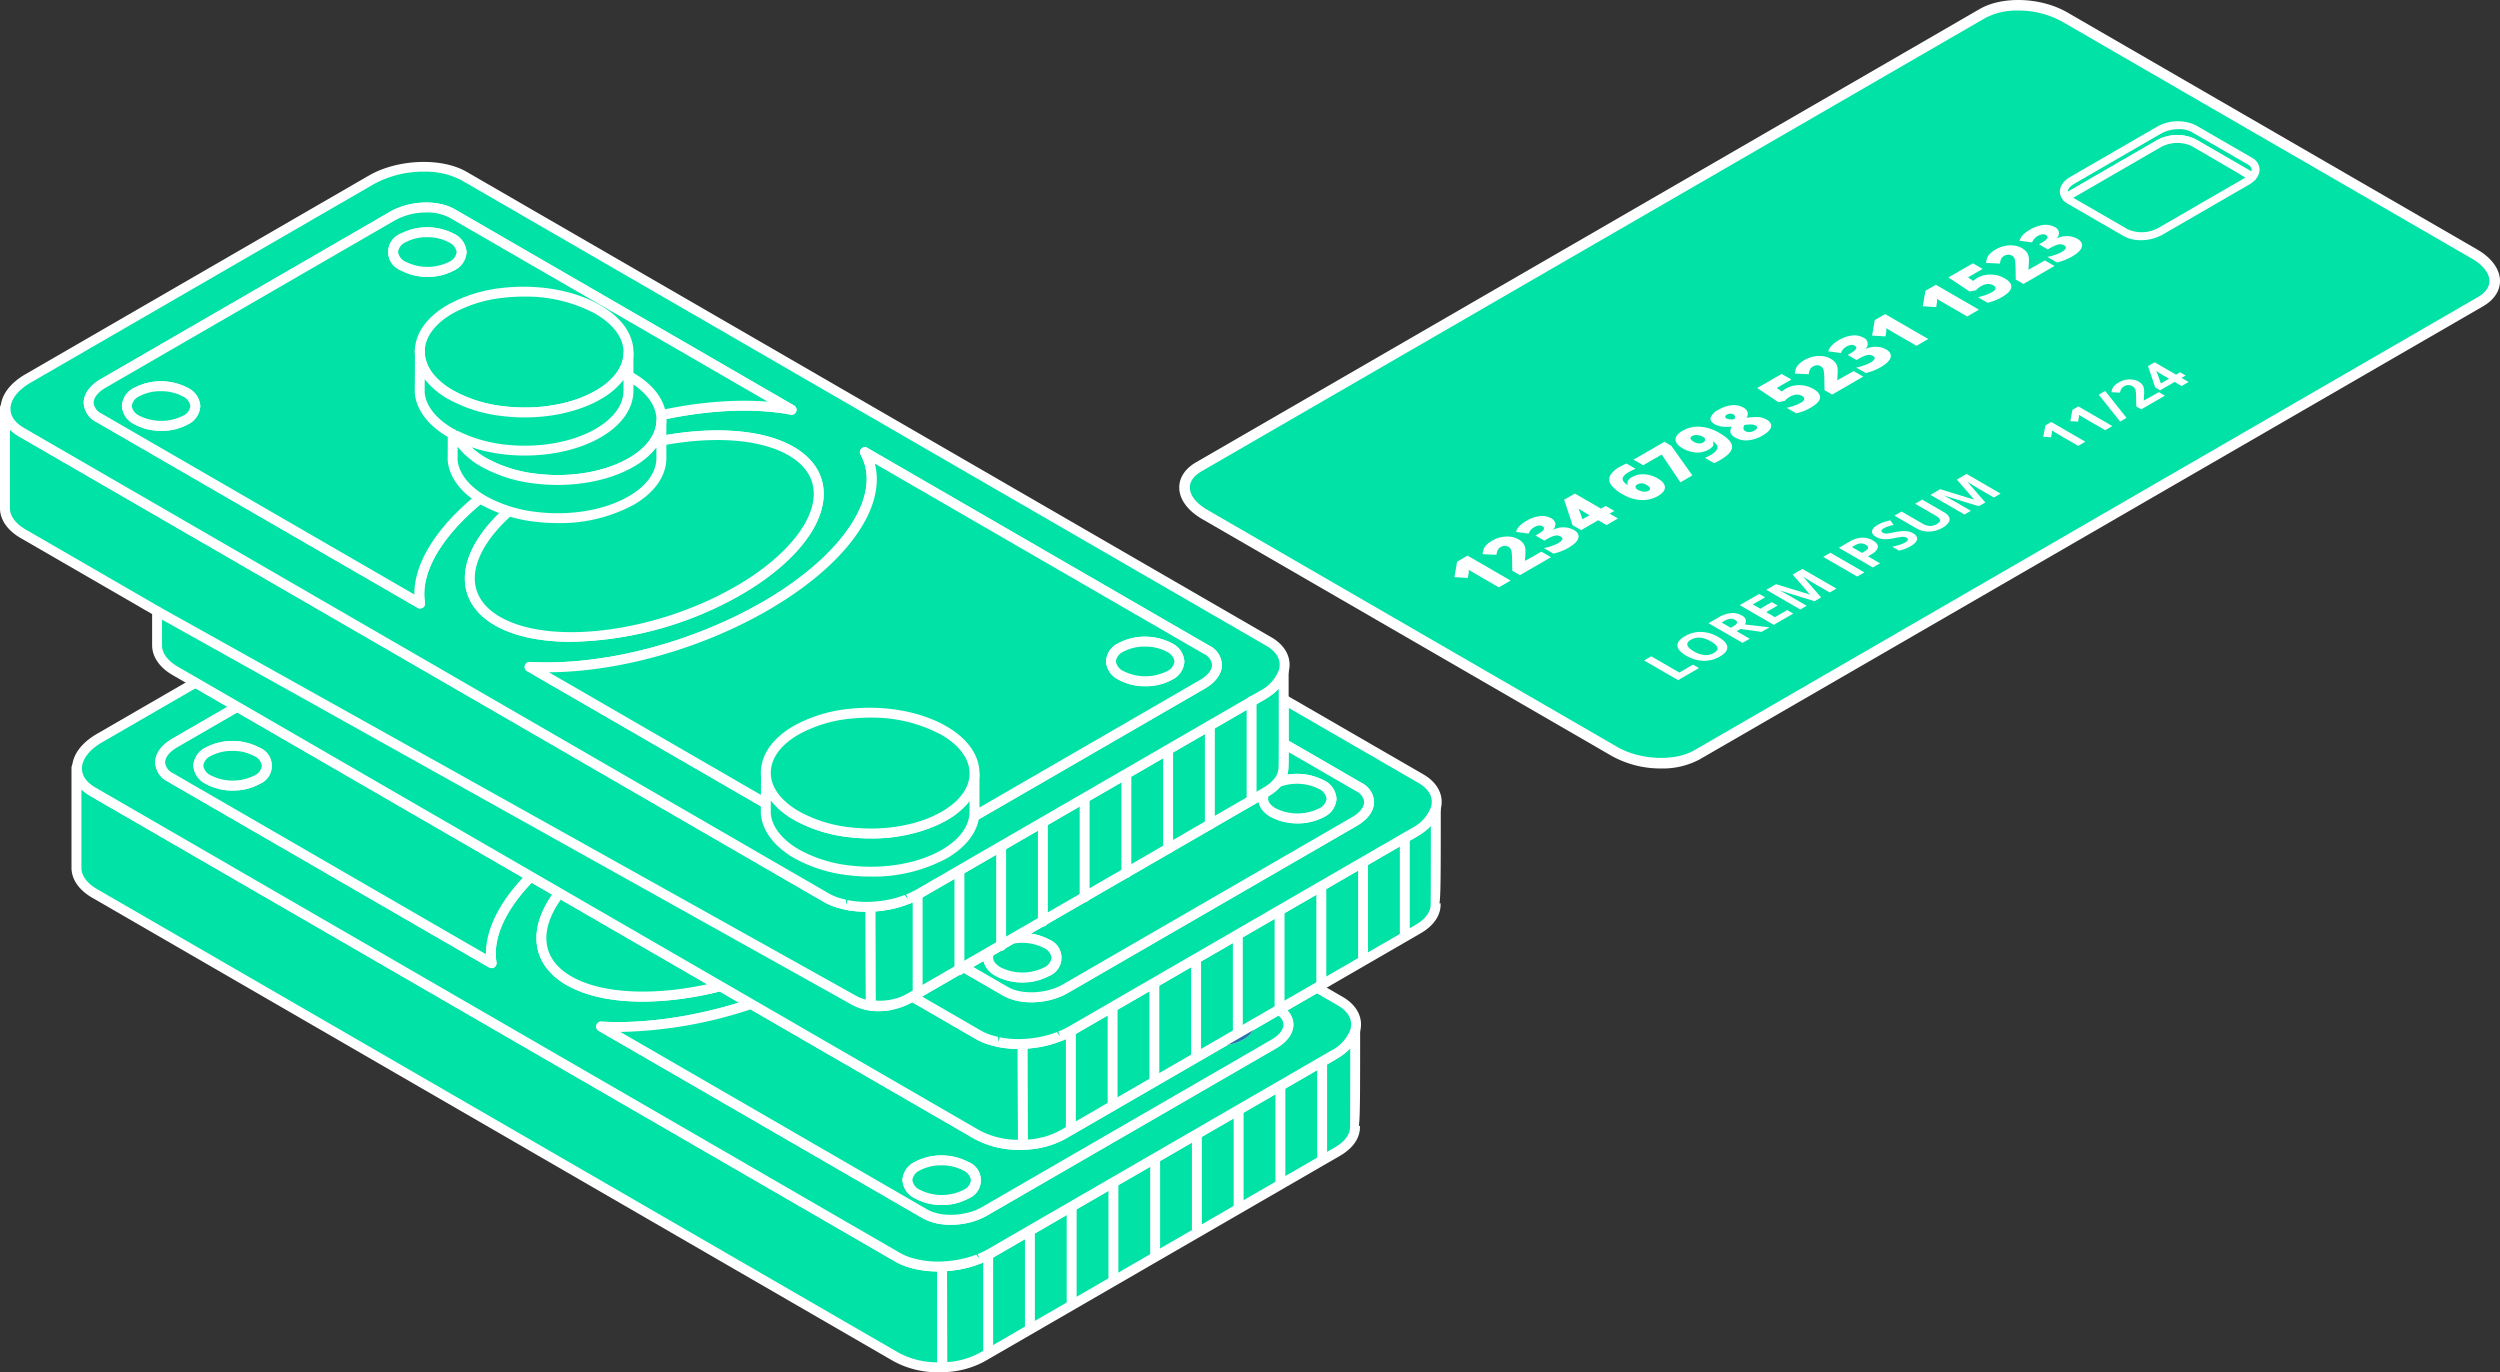 <svg xmlns="http://www.w3.org/2000/svg" width="513.949" height="282.105" viewBox="0 0 513.949 282.105">
  <rect x="0" y="0" width="513.949" height="282.105" fill="#333333" stroke="none"/>
  <g id="Groupe_2240" data-name="Groupe 2240" transform="translate(-314.62 -3906.659)">
    <g id="Groupe_1914" data-name="Groupe 1914" transform="translate(557.051 3906.659)">
      <g id="Groupe_1907" data-name="Groupe 1907">
        <path id="Tracé_19020" data-name="Tracé 19020" d="M397.28,402.652l161.077-93.165c4.342-2.512,3.8-6.9-1.218-9.8L472.9,250.963c-5.014-2.9-12.6-3.217-16.944-.7L294.877,343.423c-4.342,2.512-3.8,6.9,1.218,9.8l84.241,48.724C385.35,404.85,392.936,405.164,397.28,402.652Z" transform="translate(-290.858 -247.465)" fill="#01e3a6"/>
        <path id="Tracé_19021" data-name="Tracé 19021" d="M390.488,406.039a20.673,20.673,0,0,1-10.112-2.562l-84.241-48.724c-2.981-1.725-4.691-4.086-4.691-6.483,0-2.053,1.233-3.9,3.475-5.191l161.075-93.167c4.717-2.723,12.64-2.415,18.037.707l84.241,48.724c2.981,1.721,4.691,4.084,4.691,6.477,0,2.055-1.231,3.9-3.473,5.2L398.412,404.179A16.073,16.073,0,0,1,390.488,406.039ZM463.9,250.223a13.871,13.871,0,0,0-6.811,1.563L296.011,344.953c-1.092.631-2.391,1.717-2.391,3.319s1.314,3.282,3.607,4.606L381.468,401.6c4.706,2.723,11.816,3.037,15.852.7L558.4,309.139c1.09-.631,2.391-1.719,2.391-3.319s-1.316-3.28-3.609-4.6l-84.241-48.724A18.548,18.548,0,0,0,463.9,250.223Z" transform="translate(-291.444 -248.056)" fill="#fff"/>
      </g>
      <g id="Groupe_1908" data-name="Groupe 1908" transform="translate(56.573 46.215)">
        <path id="Tracé_19022" data-name="Tracé 19022" d="M329.088,305.874l-2.415,1.4-4.691-2.71c-.57-.332-1.075-.64-1.526-.926a2.361,2.361,0,0,1,.017.65l-.169,1.058-2.762-.169.544-3.182,2.142-1.24Z" transform="translate(-317.543 -232.743)" fill="#fff"/>
        <path id="Tracé_19023" data-name="Tracé 19023" d="M334.27,303.189l-6.388,3.689-1.576-.908-.037-2.506A11.943,11.943,0,0,0,326.15,302a1.585,1.585,0,0,0-.217-.579,1.24,1.24,0,0,0-.421-.375,1.427,1.427,0,0,0-.765-.184,1.775,1.775,0,0,0-.83.247,1.434,1.434,0,0,0-.6.624,3.093,3.093,0,0,0-.256.965l-2.846-.134a3.708,3.708,0,0,1,.267-1.168,2.892,2.892,0,0,1,.609-.817,5.6,5.6,0,0,1,1.084-.789,6.321,6.321,0,0,1,1.83-.707,5.637,5.637,0,0,1,1.907-.1,4.16,4.16,0,0,1,1.624.514,3.508,3.508,0,0,1,.835.631,2.209,2.209,0,0,1,.468.733,2.886,2.886,0,0,1,.178.934,19.348,19.348,0,0,1-.115,2.142c.061.039,3.39-1.888,3.39-1.888Z" transform="translate(-314.418 -234.858)" fill="#fff"/>
        <path id="Tracé_19024" data-name="Tracé 19024" d="M330.562,297.441a1.618,1.618,0,0,1,.915,1.108,1.641,1.641,0,0,1-.587,1.333,4.652,4.652,0,0,1,4.335-.043q1.236.715.971,1.684c-.178.648-.839,1.309-1.99,1.973a11.341,11.341,0,0,1-1.42.7,12.711,12.711,0,0,1-1.684.54l-1.988-1.149a10.429,10.429,0,0,0,1.619-.427,7.751,7.751,0,0,0,1.244-.557,2.1,2.1,0,0,0,.919-.789c.091-.219-.019-.423-.336-.6a1.509,1.509,0,0,0-.746-.217,2.729,2.729,0,0,0-.9.173,7.389,7.389,0,0,0-1.184.572l-.542.314-1.8-1.043.553-.321q1.811-1.047.88-1.589a1.233,1.233,0,0,0-.789-.143,2.4,2.4,0,0,0-.889.319,2.631,2.631,0,0,0-1.177,1.337l-2.584-.353a3.02,3.02,0,0,1,.737-1.227,6.642,6.642,0,0,1,1.472-1.088,6.739,6.739,0,0,1,2.688-.926A3.691,3.691,0,0,1,330.562,297.441Z" transform="translate(-310.719 -237.131)" fill="#fff"/>
        <path id="Tracé_19025" data-name="Tracé 19025" d="M338.256,298.435l-.969.561,1.715.991-2.348,1.355-1.715-.991-3.509,2.033-1.754-1.017-1.728-5.233,2.2-1.27,5.354,3.1.969-.559Zm-5.1.884-1.027-.6c-.2-.108-.451-.267-.763-.464s-.479-.306-.486-.319c.108.3.245.555.34.813l.486,1.4Z" transform="translate(-305.393 -239.616)" fill="#fff"/>
        <path id="Tracé_19026" data-name="Tracé 19026" d="M335.047,298.38a7.186,7.186,0,0,1-2.473-2.04,1.75,1.75,0,0,1-.141-1.875,5.01,5.01,0,0,1,1.983-1.782,13.863,13.863,0,0,1,1.359-.665l1.871,1.084a10.306,10.306,0,0,0-1.422.689c-.793.457-1.21.9-1.249,1.333s.323.882,1.082,1.361c-.251-.644-.015-1.179.785-1.641a4.6,4.6,0,0,1,2.577-.616,6.058,6.058,0,0,1,2.764.852q1.46.842,1.489,1.806c.015.644-.464,1.244-1.444,1.812a6.233,6.233,0,0,1-3.457.822A8.048,8.048,0,0,1,335.047,298.38Zm5.23-.748c.251-.145.362-.319.327-.522s-.256-.425-.676-.668a1.821,1.821,0,0,0-1.912-.145c-.271.158-.4.34-.384.546a.718.718,0,0,0,.423.542,3.054,3.054,0,0,0,1.2.408A1.614,1.614,0,0,0,340.278,297.632Z" transform="translate(-300.402 -242.941)" fill="#fff"/>
        <path id="Tracé_19027" data-name="Tracé 19027" d="M344.161,298.288l-3.843-5.714-3.811,2.2-1.979-1.147,6.349-3.674,1.411.817,4.335,6.091Z" transform="translate(-297.711 -245.346)" fill="#fff"/>
        <path id="Tracé_19028" data-name="Tracé 19028" d="M347.489,289.794q2.6,1.5,2.644,2.818t-2.4,2.736a12.417,12.417,0,0,1-1.29.676l-1.895-1.1a8.336,8.336,0,0,0,1.134-.542q1.274-.738,1.435-1.446c.108-.468-.2-.939-.919-1.4a2.372,2.372,0,0,1,.093.672.942.942,0,0,1-.264.5,3.025,3.025,0,0,1-.722.535,4.52,4.52,0,0,1-2.556.59,6.134,6.134,0,0,1-2.764-.854c-.98-.568-1.474-1.173-1.474-1.816s.481-1.244,1.448-1.806a6.266,6.266,0,0,1,3.577-.819A8.881,8.881,0,0,1,347.489,289.794Zm-5.545.629c-.262.154-.382.33-.353.531s.254.429.672.672a2.406,2.406,0,0,0,1,.334,1.526,1.526,0,0,0,.939-.2.665.665,0,0,0,.4-.559.649.649,0,0,0-.395-.561,3,3,0,0,0-1.2-.384A1.751,1.751,0,0,0,341.944,290.423Z" transform="translate(-293.058 -247.022)" fill="#fff"/>
        <path id="Tracé_19029" data-name="Tracé 19029" d="M343.478,287.425a6.655,6.655,0,0,1,2.727-.923,3.887,3.887,0,0,1,2.371.477,1.751,1.751,0,0,1,.871.923,1.485,1.485,0,0,1-.23,1.2,10.4,10.4,0,0,1,2.486-.156,3.986,3.986,0,0,1,1.6.462q1.18.686.98,1.55t-1.723,1.749a7.131,7.131,0,0,1-3.013,1.006,4.481,4.481,0,0,1-2.642-.574,1.939,1.939,0,0,1-.943-.969,1.609,1.609,0,0,1,.247-1.285,7.924,7.924,0,0,1-2.031,0,4.179,4.179,0,0,1-1.515-.5c-.678-.392-.941-.85-.8-1.372A3.189,3.189,0,0,1,343.478,287.425Zm1.715,1.006a.6.6,0,0,0-.338.4c-.024.152.063.28.251.388a2.53,2.53,0,0,0,1.626.128,1.018,1.018,0,0,0,.13-.6.587.587,0,0,0-.312-.36,1.18,1.18,0,0,0-.676-.15A1.475,1.475,0,0,0,345.192,288.431Zm3.791,3.39a1.533,1.533,0,0,0,.867.2,2.059,2.059,0,0,0,.962-.293c.709-.407.8-.763.28-1.066a1.91,1.91,0,0,0-.817-.2,7.759,7.759,0,0,0-1.474.1,1.25,1.25,0,0,0-.193.776A.7.7,0,0,0,348.983,291.821Z" transform="translate(-289.189 -249.407)" fill="#fff"/>
        <path id="Tracé_19030" data-name="Tracé 19030" d="M352.264,286.482a4.953,4.953,0,0,1,1.725-.585,5.843,5.843,0,0,1,1.951.028,5.631,5.631,0,0,1,1.838.668c.991.577,1.452,1.186,1.389,1.834s-.694,1.32-1.895,2.014a9.784,9.784,0,0,1-3,1.177l-1.962-1.134a12.735,12.735,0,0,0,1.585-.453,7.934,7.934,0,0,0,1.292-.568q.66-.38.735-.748c.048-.247-.111-.475-.479-.689a2,2,0,0,0-1.153-.251,3.293,3.293,0,0,0-1.381.47,3.89,3.89,0,0,0-1,.824l-1.309.251-4.346-2.9,5.02-2.9,1.994,1.155-3,1.732,1.06.741a4.821,4.821,0,0,1,.568-.446C352.03,286.621,352.151,286.549,352.264,286.482Z" transform="translate(-284.01 -252.864)" fill="#fff"/>
        <path id="Tracé_19031" data-name="Tracé 19031" d="M363.882,286.057l-6.386,3.7-1.576-.91-.039-2.508a12.3,12.3,0,0,0-.119-1.461,1.48,1.48,0,0,0-.217-.581,1.267,1.267,0,0,0-.418-.373,1.443,1.443,0,0,0-.769-.186,1.756,1.756,0,0,0-.826.245,1.437,1.437,0,0,0-.6.629,3.064,3.064,0,0,0-.256.96l-2.846-.137a3.63,3.63,0,0,1,.269-1.166,2.778,2.778,0,0,1,.607-.815,5.342,5.342,0,0,1,1.084-.789,6.3,6.3,0,0,1,1.83-.707,5.8,5.8,0,0,1,1.905-.1,4.161,4.161,0,0,1,1.626.514,3.614,3.614,0,0,1,.834.631,2.207,2.207,0,0,1,.468.735,2.981,2.981,0,0,1,.18.936,19.727,19.727,0,0,1-.119,2.142c.063.035,3.39-1.89,3.39-1.89Z" transform="translate(-279.842 -254.856)" fill="#fff"/>
        <path id="Tracé_19032" data-name="Tracé 19032" d="M360.175,280.313a1.376,1.376,0,0,1,.327,2.439,4.664,4.664,0,0,1,4.335-.041q1.236.715.971,1.686t-1.988,1.973a11.763,11.763,0,0,1-1.42.7,12.733,12.733,0,0,1-1.686.542l-1.986-1.151a10.373,10.373,0,0,0,1.615-.425,7.54,7.54,0,0,0,1.249-.557,2.144,2.144,0,0,0,.919-.787c.089-.223-.024-.427-.338-.609a1.517,1.517,0,0,0-.746-.217,2.747,2.747,0,0,0-.9.178,7.442,7.442,0,0,0-1.183.57l-.542.31-1.8-1.036.555-.323c1.205-.7,1.5-1.227.878-1.587a1.2,1.2,0,0,0-.787-.145,2.374,2.374,0,0,0-.891.316,2.631,2.631,0,0,0-1.175,1.34L353,283.131a3.044,3.044,0,0,1,.739-1.223,6.594,6.594,0,0,1,1.472-1.092,6.745,6.745,0,0,1,2.688-.923A3.707,3.707,0,0,1,360.175,280.313Z" transform="translate(-276.145 -257.129)" fill="#fff"/>
        <path id="Tracé_19033" data-name="Tracé 19033" d="M368.693,282.964l-2.413,1.4-4.691-2.71c-.568-.329-1.077-.64-1.524-.928a2.484,2.484,0,0,1,.013.652l-.167,1.056-2.759-.167.542-3.182,2.144-1.238Z" transform="translate(-271.293 -259.491)" fill="#fff"/>
        <path id="Tracé_19034" data-name="Tracé 19034" d="M373.5,280.184l-2.415,1.4-4.691-2.714c-.568-.327-1.077-.635-1.524-.921a2.522,2.522,0,0,1,.015.648l-.169,1.058-2.759-.169.542-3.18,2.144-1.24Z" transform="translate(-265.678 -262.739)" fill="#fff"/>
        <path id="Tracé_19035" data-name="Tracé 19035" d="M370.4,275.992a4.907,4.907,0,0,1,1.725-.587,5.858,5.858,0,0,1,1.953.028,5.629,5.629,0,0,1,1.834.67q1.486.858,1.392,1.832t-1.892,2.014a9.881,9.881,0,0,1-3,1.179l-1.962-1.138a12.615,12.615,0,0,0,1.585-.451,8.066,8.066,0,0,0,1.292-.566c.442-.256.685-.505.735-.75s-.111-.475-.479-.687a2.017,2.017,0,0,0-1.153-.254,3.225,3.225,0,0,0-1.379.47,3.988,3.988,0,0,0-1,.824l-1.309.251-4.346-2.9,5.02-2.9,1.994,1.153-3,1.734,1.06.737a5.055,5.055,0,0,1,.572-.444C370.17,276.129,370.289,276.055,370.4,275.992Z" transform="translate(-262.831 -265.113)" fill="#fff"/>
        <path id="Tracé_19036" data-name="Tracé 19036" d="M382.018,275.568l-6.386,3.7-1.576-.91-.037-2.508a12.721,12.721,0,0,0-.121-1.463,1.581,1.581,0,0,0-.215-.581,1.226,1.226,0,0,0-.42-.371,1.423,1.423,0,0,0-.77-.186,1.747,1.747,0,0,0-.828.245,1.459,1.459,0,0,0-.6.624,3.174,3.174,0,0,0-.256.962l-2.844-.134a3.565,3.565,0,0,1,.267-1.166,2.786,2.786,0,0,1,.609-.815,5.257,5.257,0,0,1,1.082-.791,6.455,6.455,0,0,1,1.83-.709,5.741,5.741,0,0,1,1.905-.1,4.2,4.2,0,0,1,1.628.512,3.663,3.663,0,0,1,.832.631,2.217,2.217,0,0,1,.468.737,2.91,2.91,0,0,1,.18.934,19.214,19.214,0,0,1-.119,2.142c.063.035,3.392-1.89,3.392-1.89Z" transform="translate(-258.663 -267.106)" fill="#fff"/>
        <path id="Tracé_19037" data-name="Tracé 19037" d="M378.313,269.821a1.378,1.378,0,0,1,.329,2.439,4.654,4.654,0,0,1,4.333-.041q1.236.715.971,1.689t-1.99,1.973a11.922,11.922,0,0,1-1.42.7,12.922,12.922,0,0,1-1.684.542l-1.986-1.151a10.364,10.364,0,0,0,1.615-.427,7.733,7.733,0,0,0,1.249-.555,2.116,2.116,0,0,0,.919-.789c.089-.223-.024-.427-.338-.609a1.505,1.505,0,0,0-.743-.215,2.693,2.693,0,0,0-.9.178,7.193,7.193,0,0,0-1.184.566l-.542.314-1.8-1.04.555-.319c1.205-.7,1.5-1.227.878-1.587a1.2,1.2,0,0,0-.787-.147,2.37,2.37,0,0,0-.891.319,2.638,2.638,0,0,0-1.177,1.34l-2.586-.355a3.074,3.074,0,0,1,.739-1.227,7.639,7.639,0,0,1,4.158-2.012A3.71,3.71,0,0,1,378.313,269.821Z" transform="translate(-254.966 -269.377)" fill="#fff"/>
      </g>
      <g id="Groupe_1909" data-name="Groupe 1909" transform="translate(95.562 97.434)">
        <path id="Tracé_19038" data-name="Tracé 19038" d="M342.518,315.2l-6.988-4.043L337,310.3l5.768,3.336,2.818-1.63,1.223.713Z" transform="translate(-335.53 -272.811)" fill="#fff"/>
        <path id="Tracé_19039" data-name="Tracé 19039" d="M347.125,309.046c1.157.668,1.764,1.35,1.814,2.04s-.457,1.34-1.522,1.955a6.32,6.32,0,0,1-3.381.88,7.362,7.362,0,0,1-3.535-1.054q-1.743-1.011-1.808-2.04t1.541-1.955a6.3,6.3,0,0,1,3.377-.88A7.368,7.368,0,0,1,347.125,309.046Zm-5.07,2.933a5.362,5.362,0,0,0,2.207.765,3.2,3.2,0,0,0,1.914-.423q1.762-1.015-.594-2.382t-4.116-.351c-.583.338-.828.711-.731,1.112S341.275,311.525,342.055,311.978Z" transform="translate(-331.839 -275.51)" fill="#fff"/>
        <path id="Tracé_19040" data-name="Tracé 19040" d="M347.42,309.932l2.681,1.55-1.472.85-6.991-4.043,2.022-1.17a6.294,6.294,0,0,1,2.616-.91,3.808,3.808,0,0,1,2.257.52,1.5,1.5,0,0,1,.759.828,1.146,1.146,0,0,1-.2.986q3.925.459,5.085.581l-1.634.945-4.34-.592Zm-1.207-.7.477-.275c.466-.271.733-.512.8-.733s-.069-.423-.4-.618a1.6,1.6,0,0,0-1.047-.212,3.575,3.575,0,0,0-1.266.488l-.447.258Z" transform="translate(-328.397 -277.604)" fill="#fff"/>
        <path id="Tracé_19041" data-name="Tracé 19041" d="M355.593,308.424l-4,2.315-6.991-4.045,4-2.313,1.212.7-2.527,1.459,1.537.889,2.35-1.359,1.216.7-2.352,1.361,1.8,1.04,2.527-1.461Z" transform="translate(-324.936 -279.724)" fill="#fff"/>
        <path id="Tracé_19042" data-name="Tracé 19042" d="M357.048,308.65l-7.155-2.207c1.132.635,1.905,1.051,2.278,1.266l3.251,1.879-1.316.763-6.988-4.045,2-1.158,6.991,2.139c.028-.017-3.572-4.116-3.572-4.116l2.005-1.16,6.991,4.043-1.374.8-3.308-1.914c-.158-.093-.334-.2-.531-.316s-.722-.449-1.565-.978c-.041.024,3.642,4.225,3.642,4.225Z" transform="translate(-322 -282.489)" fill="#fff"/>
        <path id="Tracé_19043" data-name="Tracé 19043" d="M359.508,305.375l-6.991-4.045,1.472-.852,6.991,4.043Z" transform="translate(-315.695 -284.281)" fill="#fff"/>
        <path id="Tracé_19044" data-name="Tracé 19044" d="M360.981,299.621c.752.434,1.095.9,1.025,1.4s-.531,1-1.394,1.5l-.633.366,2.486,1.435-1.474.854L354,301.134l2.22-1.283a5.539,5.539,0,0,1,2.469-.8A4.082,4.082,0,0,1,360.981,299.621Zm-2.213,2.566.486-.282c.451-.26.7-.509.743-.746s-.1-.449-.449-.648a1.937,1.937,0,0,0-1.053-.284,2.486,2.486,0,0,0-1.136.371l-.668.388Z" transform="translate(-313.96 -285.949)" fill="#fff"/>
        <path id="Tracé_19045" data-name="Tracé 19045" d="M365.594,300.075c.633.364.9.785.815,1.253s-.535.941-1.337,1.407a7.727,7.727,0,0,1-2.391.9l-1.376-.8a16.32,16.32,0,0,0,1.639-.431,5.511,5.511,0,0,0,1.017-.44c.323-.186.509-.366.557-.54s-.05-.327-.295-.468a1.162,1.162,0,0,0-.481-.145,3.1,3.1,0,0,0-.642.013q-.371.046-1.374.249a10.224,10.224,0,0,1-1.535.217,5.066,5.066,0,0,1-1.153-.078,3.312,3.312,0,0,1-1.049-.388c-.62-.36-.9-.761-.835-1.207s.462-.88,1.2-1.3a6.215,6.215,0,0,1,1.164-.522c.412-.141.878-.267,1.389-.386l.678.945a11.969,11.969,0,0,0-1.24.342,4.577,4.577,0,0,0-.806.364c-.28.16-.427.321-.447.481s.078.306.288.427a1.179,1.179,0,0,0,.434.145,2.29,2.29,0,0,0,.57,0c.223-.024.7-.111,1.422-.256a8.834,8.834,0,0,1,2.276-.23A3.578,3.578,0,0,1,365.594,300.075Z" transform="translate(-310.291 -287.876)" fill="#fff"/>
        <path id="Tracé_19046" data-name="Tracé 19046" d="M364.976,295.441l4.524,2.618a2.288,2.288,0,0,1,1.01.984,1.108,1.108,0,0,1-.1,1.093,3.385,3.385,0,0,1-1.229,1.071,5.708,5.708,0,0,1-2.77.8,4.991,4.991,0,0,1-2.634-.663l-4.5-2.608,1.47-.848,4.279,2.475a3.411,3.411,0,0,0,1.511.5,2.649,2.649,0,0,0,1.444-.4c.483-.277.7-.553.668-.824s-.325-.568-.865-.882l-4.27-2.467Z" transform="translate(-307.807 -290.163)" fill="#fff"/>
        <path id="Tracé_19047" data-name="Tracé 19047" d="M372.619,299.643l-7.155-2.2c1.134.633,1.905,1.047,2.28,1.264l3.249,1.879-1.314.761-6.991-4.043,2-1.16,6.991,2.142c.03-.015-3.572-4.119-3.572-4.119l2.007-1.16,6.988,4.043-1.374.8-3.308-1.912c-.158-.093-.334-.2-.531-.319s-.72-.447-1.563-.978c-.043.026,3.64,4.229,3.64,4.229Z" transform="translate(-303.818 -293.006)" fill="#fff"/>
      </g>
      <g id="Groupe_1910" data-name="Groupe 1910" transform="translate(177.629 74.479)">
        <path id="Tracé_19048" data-name="Tracé 19048" d="M382.032,292.126l-1.47.85-4.047-2.339-.65-.395-.7-.434a4.112,4.112,0,0,1-.026.577l-.152.832-1.6-.106.442-2.332,1.207-.7Z" transform="translate(-373.39 -275.801)" fill="#fff"/>
        <path id="Tracé_19049" data-name="Tracé 19049" d="M384.594,290.644l-1.468.85-4.047-2.339-.652-.395-.7-.434a3.475,3.475,0,0,1-.026.574l-.152.835-1.6-.106.444-2.332,1.207-.7Z" transform="translate(-370.399 -277.532)" fill="#fff"/>
        <path id="Tracé_19050" data-name="Tracé 19050" d="M379.962,285.131l4.4,5.54-1.316.761-4.4-5.54Z" transform="translate(-367.251 -279.246)" fill="#fff"/>
        <path id="Tracé_19051" data-name="Tracé 19051" d="M390.83,287.383l-4.855,2.8-1.032-.592-.026-2.035a7.717,7.717,0,0,0-.1-1.227,1.377,1.377,0,0,0-.228-.527,1.426,1.426,0,0,0-.442-.377,1.609,1.609,0,0,0-.856-.228,1.722,1.722,0,0,0-.819.236,1.582,1.582,0,0,0-.6.561,2.135,2.135,0,0,0-.262.763l-1.751-.087a2.747,2.747,0,0,1,.23-.85,2.135,2.135,0,0,1,.457-.587,4.205,4.205,0,0,1,.791-.574,4.731,4.731,0,0,1,1.392-.529,4.5,4.5,0,0,1,1.441-.061,3.419,3.419,0,0,1,1.264.412,2.38,2.38,0,0,1,.737.622,1.958,1.958,0,0,1,.347.8,5.965,5.965,0,0,1,.017,1.454l-.046,1.006c.065.037,3.093-1.71,3.093-1.71Z" transform="translate(-365.833 -280.516)" fill="#fff"/>
        <path id="Tracé_19052" data-name="Tracé 19052" d="M391.052,285.139l-.837.486,1.45.839-1.435.83-1.45-.839-2.965,1.715-1.025-.6-1.467-4.374,1.353-.783,4.4,2.545.837-.486Zm-3.418.65-1.186-.685c-.2-.115-.477-.284-.837-.512s-.568-.36-.62-.4c.111.245.221.47.308.711l.663,1.858Z" transform="translate(-361.793 -282.416)" fill="#fff"/>
      </g>
      <g id="Groupe_1913" data-name="Groupe 1913" transform="translate(181.034 24.92)">
        <g id="Groupe_1911" data-name="Groupe 1911">
          <path id="Tracé_19053" data-name="Tracé 19053" d="M376.956,274.1l17.861-10.331a7.9,7.9,0,0,1,7.114-.3l11.515,6.661a3.062,3.062,0,0,1,.618.477,2.3,2.3,0,0,0,.711-1.491,2.079,2.079,0,0,0-1.21-1.816l-11.517-6.661a7.89,7.89,0,0,0-7.114.295l-17.861,10.331c-1.337.774-1.912,1.8-1.689,2.716a1.968,1.968,0,0,0,.546.91A4.537,4.537,0,0,1,376.956,274.1Z" transform="translate(-374.521 -259.115)" fill="#01e3a6"/>
          <path id="Tracé_19054" data-name="Tracé 19054" d="M376.37,276.142a.817.817,0,0,1-.577-.238,2.715,2.715,0,0,1-.761-1.292c-.323-1.322.451-2.673,2.07-3.609l17.861-10.331a8.681,8.681,0,0,1,7.936-.295l11.514,6.659a2.883,2.883,0,0,1,1.617,2.534,3.094,3.094,0,0,1-.932,2.033.816.816,0,0,1-.581.258.643.643,0,0,1-.594-.236,1.972,1.972,0,0,0-.447-.347l-11.519-6.663a7.111,7.111,0,0,0-6.295.295L377.805,275.24a3.711,3.711,0,0,0-.841.648A.955.955,0,0,1,376.37,276.142Zm23.038-14.961a7.5,7.5,0,0,0-3.624.9l-17.861,10.331c-.867.5-1.357,1.129-1.327,1.671.124-.085.254-.167.39-.245L394.847,263.5a8.675,8.675,0,0,1,7.934-.293l11.514,6.659a.561.561,0,0,0,.1-.325,1.371,1.371,0,0,0-.8-1.1l-11.517-6.659A5.47,5.47,0,0,0,399.408,261.181Z" transform="translate(-374.961 -259.553)" fill="#fff"/>
        </g>
        <g id="Groupe_1912" data-name="Groupe 1912" transform="translate(0.595 2.832)">
          <path id="Tracé_19055" data-name="Tracé 19055" d="M387.758,280.516a7.89,7.89,0,0,0,7.114-.295l17.861-10.331a4.263,4.263,0,0,0,1.01-.806,3.062,3.062,0,0,0-.618-.477l-11.514-6.661a7.9,7.9,0,0,0-7.114.3l-17.861,10.331a4.537,4.537,0,0,0-1.025.793,3.133,3.133,0,0,0,.631.49Z" transform="translate(-374.796 -260.421)" fill="#01e3a6"/>
          <path id="Tracé_19056" data-name="Tracé 19056" d="M391.295,282.483a7.1,7.1,0,0,1-3.507-.826L376.271,275a3.767,3.767,0,0,1-.8-.62.81.81,0,0,1-.013-1.129,5.4,5.4,0,0,1,1.207-.939l17.861-10.331a8.675,8.675,0,0,1,7.934-.293l11.514,6.659a3.89,3.89,0,0,1,.787.6.813.813,0,0,1,.017,1.132,5.234,5.234,0,0,1-1.194.952l-17.863,10.331A9.051,9.051,0,0,1,391.295,282.483Zm-13.9-8.716,11.213,6.486a7.119,7.119,0,0,0,6.295-.295l17.861-10.331c.089-.052-11.124-6.538-11.124-6.538a7.111,7.111,0,0,0-6.295.295l-17.859,10.331C377.454,273.73,377.424,273.749,377.394,273.767Z" transform="translate(-375.235 -260.859)" fill="#fff"/>
        </g>
      </g>
    </g>
    <path id="Tracé_19057" data-name="Tracé 19057" d="M535.966,322.658c-.127-.024-.241-.073-.366-.1a16.235,16.235,0,0,1-1.858-.509,12.307,12.307,0,0,1-1.975-.9L366.337,225.46c-2.327-1.344-3.367-3.17-3.259-5.061-.125,0-.125,20.809-.125,20.809.065,1.859,1.284,3.725,3.744,5.147L531.49,341.671a18.342,18.342,0,0,0,9.469,2.089l-.06-20.728A21.155,21.155,0,0,1,535.966,322.658Z" transform="translate(-32.614 3843.977)" fill="#01e3a6"/>
    <path id="Tracé_19058" data-name="Tracé 19058" d="M540.945,345.4a18.834,18.834,0,0,1-9.322-2.238L366.829,247.85c-2.658-1.536-4.169-3.666-4.253-5.99V221.015a1.107,1.107,0,0,1,1.823-.7,1.077,1.077,0,0,1,.341.756c-.092,1.6.859,3.032,2.75,4.123l165.432,95.686a11.375,11.375,0,0,0,1.81.826,15.858,15.858,0,0,0,1.739.477c.022.005.233.062.257.068l-.119,1.021.2-.994a20.031,20.031,0,0,0,4.692.352,1.046,1.046,0,0,1,.742.284,1.007,1.007,0,0,1,.314.729l.06,20.728a1.017,1.017,0,0,1-.989,1.019C541.4,345.4,541.172,345.4,540.945,345.4ZM364.616,225.572v16.253c.057,1.566,1.208,3.094,3.237,4.27l164.793,95.315a16.851,16.851,0,0,0,7.935,1.956l-.057-18.685a21.371,21.371,0,0,1-4.121-.412c-.035-.005-.249-.065-.282-.073a19.354,19.354,0,0,1-2.078-.574,13.1,13.1,0,0,1-2.143-.983L366.466,226.953A9.35,9.35,0,0,1,364.616,225.572Z" transform="translate(-33.259 3843.361)" fill="#fff"/>
    <path id="Tracé_19059" data-name="Tracé 19059" d="M509.139,245.352,438.6,286.15a17.9,17.9,0,0,1-2.268,1.1c-.1.041-.211.065-.311.1a21.283,21.283,0,0,1-2.165.715,24.359,24.359,0,0,1-5.226.767l.06,20.728a17.566,17.566,0,0,0,8.138-2.056l73.105-42.285c2.5-1.441,3.676-3.349,3.592-5.242.038,0,.038-19.569.038-19.569C513.065,242.166,511.618,243.919,509.139,245.352Z" transform="translate(79.649 3878.176)" fill="#01e3a6"/>
    <path id="Tracé_19060" data-name="Tracé 19060" d="M429.339,311.219a1.033,1.033,0,0,1-.71-.285,1.012,1.012,0,0,1-.309-.729l-.062-20.728a1.019,1.019,0,0,1,.983-1.019,23.2,23.2,0,0,0,5.009-.734c.7-.187,1.382-.423,2.053-.677l.672.843-.382-.94a16.928,16.928,0,0,0,2.143-1.035l70.534-40.8a8.045,8.045,0,0,0,3.961-4.346,1.006,1.006,0,0,1,1.122-.729,1.018,1.018,0,0,1,.878,1.008c0,12.95,0,17.753-.263,19.536l.225-.011c.106,2.384-1.352,4.576-4.1,6.163l-73.105,42.285a18.612,18.612,0,0,1-8.621,2.195Zm.962-20.785.054,18.7a15.9,15.9,0,0,0,6.61-1.867l73.105-42.285c2.059-1.189,3.154-2.723,3.086-4.316.024-.778.035-8.978.038-16.006a13.152,13.152,0,0,1-2.9,2.213l-70.534,40.8a18.914,18.914,0,0,1-2.4,1.16c-.027.011-.219.076-.244.084-.818.309-1.574.566-2.349.775A25.658,25.658,0,0,1,430.3,290.434Z" transform="translate(79.005 3877.534)" fill="#fff"/>
    <path id="Tracé_19061" data-name="Tracé 19061" d="M609.048,288.267l-59.5,34.415c-3.622,2.094-9.1,2.322-12.24.507l-66.565-38.5c9.23.523,20.146-1.1,30.823-4.646l-6.31-3.649c-12.129,3.094-24.115,2.934-31.137-1.127s-7.3-10.994-1.951-18.008l-5.884-3.405c-6.12,6.166-8.951,12.479-8.057,17.813l-66.018-38.186c-3.137-1.812-2.744-4.982.878-7.079l12.866-7.442-8.607-4.977-19.709,11.4c-2.969,1.718-4.508,3.893-4.63,5.987-.108,1.891.932,3.717,3.259,5.061l165.43,95.684a12.305,12.305,0,0,0,1.975.9,16.235,16.235,0,0,0,1.858.509c.125.027.239.073.366.1a21.153,21.153,0,0,0,4.933.374,23.894,23.894,0,0,0,5.137-.748,20.585,20.585,0,0,0,2.254-.734c.1-.038.211-.062.311-.1a17.887,17.887,0,0,0,2.268-1.1l70.534-40.8c2.479-1.433,3.926-3.186,4.429-4.944.642-2.254-.306-4.514-3.059-6.1l-4.814-2.785L610,281.245C613.044,283.068,612.635,286.192,609.048,288.267Z" transform="translate(-32.541 3833.007)" fill="#01e3a6"/>
    <path id="Tracé_19062" data-name="Tracé 19062" d="M540.6,335.675a21.453,21.453,0,0,1-4.275-.412c-.033,0-.249-.062-.282-.073a19.361,19.361,0,0,1-2.078-.574,13.1,13.1,0,0,1-2.143-.983L366.392,237.948c-2.563-1.485-3.9-3.614-3.763-6,.152-2.56,1.972-4.977,5.137-6.808l19.71-11.4a1.018,1.018,0,0,1,1.024,0l8.607,4.977a1.016,1.016,0,0,1,0,1.758l-12.866,7.442c-1.582.916-2.49,2.054-2.49,3.124a2.76,2.76,0,0,0,1.612,2.2l64.33,37.206c-.043-5.2,2.918-11.035,8.507-16.667a1.016,1.016,0,0,1,1.235-.165l5.887,3.405a1.012,1.012,0,0,1,.3,1.49c-2.8,3.671-3.95,7.225-3.335,10.287.507,2.514,2.184,4.611,4.985,6.231,6.486,3.752,18.13,4.142,30.37,1.021a1.03,1.03,0,0,1,.767.106l6.31,3.649a1.013,1.013,0,0,1-.19,1.842,90.481,90.481,0,0,1-27.2,4.79l63.13,36.515c2.8,1.62,7.932,1.39,11.213-.507l59.5-34.415c1.569-.908,2.473-2.04,2.482-3.1a2.7,2.7,0,0,0-1.536-2.17,1.013,1.013,0,0,1,.013-1.747l7.881-4.557a1.031,1.031,0,0,1,1.024,0l4.817,2.785c3,1.739,4.324,4.454,3.522,7.258-.6,2.127-2.3,4.045-4.9,5.546l-70.534,40.8a18.914,18.914,0,0,1-2.4,1.16c-.027.011-.219.076-.244.084a23.254,23.254,0,0,1-2.446.794,24.538,24.538,0,0,1-5.359.783C541.2,335.669,540.9,335.675,540.6,335.675ZM387.987,215.8l-19.2,11.1c-2.514,1.455-4.018,3.338-4.123,5.169-.092,1.6.859,3.029,2.75,4.121l165.432,95.686a11.38,11.38,0,0,0,1.81.826,15.859,15.859,0,0,0,1.739.477c.022.005.233.062.257.068a19.273,19.273,0,0,0,4.776.379,22.518,22.518,0,0,0,4.917-.715,20.785,20.785,0,0,0,2.146-.7l.672.843-.382-.94a16.933,16.933,0,0,0,2.143-1.035l70.534-40.8a8.045,8.045,0,0,0,3.961-4.346c.545-1.91-.374-3.665-2.587-4.947l-4.3-2.487-6.077,3.511a4.1,4.1,0,0,1,1.246,2.929c-.016,1.8-1.29,3.563-3.5,4.841L550.7,324.2c-3.966,2.295-9.791,2.52-13.262.509l-66.571-38.5a1.016,1.016,0,0,1-.463-1.17.974.974,0,0,1,1.035-.723c8.515.5,18.469-.9,28.268-3.9l-3.964-2.295c-12.782,3.189-24.532,2.7-31.5-1.336-3.278-1.9-5.34-4.519-5.958-7.586-.677-3.376.368-7.158,3.032-10.986l-4.218-2.444c-5.478,5.719-8.041,11.511-7.225,16.369a1.011,1.011,0,0,1-.428,1,1.025,1.025,0,0,1-1.092.043L382.338,235a4.635,4.635,0,0,1-2.628-3.955c0-1.815,1.279-3.6,3.5-4.882l11.349-6.564Z" transform="translate(-33.185 3832.366)" fill="#fff"/>
    <path id="Tracé_19063" data-name="Tracé 19063" d="M372.3,223.26c-3.622,2.1-4.015,5.267-.878,7.079l66.018,38.186c-.894-5.334,1.937-11.647,8.057-17.813l-60.331-34.895Zm16.884,7.559a10.988,10.988,0,0,1-9.954-.016c-2.755-1.6-2.769-4.172-.03-5.757a10.988,10.988,0,0,1,9.954.016C391.91,226.658,391.924,229.234,389.185,230.819Z" transform="translate(-21.758 3836.147)" fill="#01e3a6"/>
    <path id="Tracé_19064" data-name="Tracé 19064" d="M438.089,270.181a1.033,1.033,0,0,1-.515-.138L371.556,231.86a4.635,4.635,0,0,1-2.628-3.955c0-1.815,1.279-3.592,3.5-4.882L385.3,215.58a1.031,1.031,0,0,1,1.024,0l60.329,34.895a1.011,1.011,0,0,1,.214,1.593c-5.855,5.9-8.615,11.912-7.773,16.93a1.023,1.023,0,0,1-1.005,1.184Zm-52.277-52.548-12.354,7.147c-1.582.916-2.49,2.054-2.49,3.124a2.76,2.76,0,0,0,1.612,2.2l64.33,37.206c-.041-4.909,2.6-10.387,7.6-15.724Zm-.927,16.03a11.247,11.247,0,0,1-5.519-1.344,4.49,4.49,0,0,1-2.587-3.774,4.44,4.44,0,0,1,2.555-3.741,11.944,11.944,0,0,1,10.978.019,4.033,4.033,0,0,1,.032,7.515A11.122,11.122,0,0,1,384.885,233.664Zm-.092-8.141a9.07,9.07,0,0,0-4.435,1.04,2.576,2.576,0,0,0-1.539,1.983,2.632,2.632,0,0,0,1.571,2.018,10.016,10.016,0,0,0,8.927.016,2.58,2.58,0,0,0,1.539-1.983,2.618,2.618,0,0,0-1.569-2.016A9.207,9.207,0,0,0,384.793,225.523Z" transform="translate(-22.402 3835.507)" fill="#fff"/>
    <path id="Tracé_19065" data-name="Tracé 19065" d="M437.481,240.916c.1-.038.211-.062.312-.1C437.692,240.854,437.581,240.878,437.481,240.916Z" transform="translate(94.769 3878.869)" fill="#fdfeff"/>
    <path id="Tracé_19066" data-name="Tracé 19066" d="M438.206,242.5a1.059,1.059,0,0,1-1.016-.666.958.958,0,0,1,.531-1.254l.211-.07a1.1,1.1,0,0,1,1.344.6.957.957,0,0,1-.4,1.208c-.19.079-.331.127-.355.133A1.063,1.063,0,0,1,438.206,242.5Z" transform="translate(94.163 3878.258)" fill="#2474ab"/>
    <path id="Tracé_19067" data-name="Tracé 19067" d="M431.382,240.7a12.186,12.186,0,0,0,1.975.9A12.186,12.186,0,0,1,431.382,240.7Z" transform="translate(84.345 3878.677)" fill="#fdfeff"/>
    <path id="Tracé_19068" data-name="Tracé 19068" d="M434,243.261a1.023,1.023,0,0,1-.344-.06,12.954,12.954,0,0,1-2.091-.948,1.047,1.047,0,0,1-.563-.91,1.02,1.02,0,0,1,1.531-.88,11.181,11.181,0,0,0,1.813.826,1.015,1.015,0,0,1-.344,1.972Z" transform="translate(83.7 3878.036)" fill="#2474ab"/>
    <path id="Tracé_19069" data-name="Tracé 19069" d="M432.793,241.222c.13.03.244.076.377.1C433.037,241.3,432.923,241.252,432.793,241.222Z" transform="translate(86.756 3879.568)" fill="#fdfeff"/>
    <path id="Tracé_19070" data-name="Tracé 19070" d="M433.75,242.978a1.122,1.122,0,0,1-.187-.019c-.033-.008-.276-.07-.312-.081a1.133,1.133,0,0,1-.8-1.032.78.78,0,0,1,.03-.222.96.96,0,0,1,1.121-.753c.027.005.222.06.247.065a1.083,1.083,0,0,1,.878,1.027.975.975,0,0,1-.016.176A.994.994,0,0,1,433.75,242.978Z" transform="translate(86.17 3878.93)" fill="#2474ab"/>
    <path id="Tracé_19071" data-name="Tracé 19071" d="M433.589,238.365c-10.677,3.544-21.592,5.169-30.823,4.646l66.565,38.5c3.137,1.815,8.618,1.588,12.24-.507l59.5-34.415c3.587-2.075,4-5.2.956-7.022l-5.982,3.462a4.252,4.252,0,0,1-1.748,1.753,9.031,9.031,0,0,1-3.029,1.008l-33.648,19.46a17.533,17.533,0,0,1-8.138,2.059,18.346,18.346,0,0,1-9.469-2.089Zm44.174,39.118a10.98,10.98,0,0,1-9.954-.019c-2.758-1.593-2.771-4.169-.03-5.757a10.974,10.974,0,0,1,9.951.019C480.488,273.322,480.5,275.9,477.762,277.483Z" transform="translate(35.434 3874.684)" fill="#01e3a6"/>
    <path id="Tracé_19072" data-name="Tracé 19072" d="M475.307,284.4a11.843,11.843,0,0,1-5.841-1.368L402.9,244.53a1.017,1.017,0,0,1,.572-1.894c9.144.52,19.951-1.111,30.446-4.595a1.019,1.019,0,0,1,.832.087l46.428,26.856a17.492,17.492,0,0,0,8.927,1.951,16.562,16.562,0,0,0,7.656-1.921l33.648-19.46a1.027,1.027,0,0,1,.344-.125,7.838,7.838,0,0,0,2.685-.886,3.235,3.235,0,0,0,1.344-1.322,1.049,1.049,0,0,1,.4-.431l5.982-3.46a1.024,1.024,0,0,1,1.038.008,4.585,4.585,0,0,1,2.525,3.928c-.016,1.8-1.29,3.563-3.5,4.841l-59.5,34.415A15.162,15.162,0,0,1,475.307,284.4ZM407.36,244.76l63.13,36.515c2.8,1.62,7.932,1.39,11.213-.507l59.5-34.415c1.569-.908,2.474-2.04,2.482-3.1a2.363,2.363,0,0,0-1.054-1.84l-5.18,3a5.372,5.372,0,0,1-1.994,1.9,9.775,9.775,0,0,1-3.189,1.1l-33.486,19.371a18.648,18.648,0,0,1-8.626,2.194,19.239,19.239,0,0,1-10.008-2.227l-46.029-26.626A90.2,90.2,0,0,1,407.36,244.76Zm66.1,35.569a11.217,11.217,0,0,1-5.519-1.344,4.487,4.487,0,0,1-2.585-3.774,4.442,4.442,0,0,1,2.552-3.741,11.965,11.965,0,0,1,10.98.019,4.032,4.032,0,0,1,.03,7.515A11.123,11.123,0,0,1,473.459,280.33Zm-.089-8.144a9.107,9.107,0,0,0-4.435,1.04,2.588,2.588,0,0,0-1.542,1.986,2.631,2.631,0,0,0,1.571,2.016,10.016,10.016,0,0,0,8.927.019,2.578,2.578,0,0,0,1.541-1.986,2.632,2.632,0,0,0-1.569-2.016A9.229,9.229,0,0,0,473.37,272.186Z" transform="translate(34.79 3874.043)" fill="#fff"/>
    <path id="Tracé_19073" data-name="Tracé 19073" d="M403.887,247.963c7.022,4.061,19.008,4.221,31.137,1.127l-33.087-19.135C396.591,236.969,396.862,243.9,403.887,247.963Z" transform="translate(27.689 3860.31)" fill="#01e3a6"/>
    <path id="Tracé_19074" data-name="Tracé 19074" d="M419.676,252.9c-6.291,0-11.734-1.149-15.659-3.419-3.278-1.9-5.34-4.519-5.958-7.586-.734-3.649.55-7.77,3.709-11.915a1.021,1.021,0,0,1,1.325-.263l33.087,19.135a1.009,1.009,0,0,1,.5,1.019,1.02,1.02,0,0,1-.756.845A66.629,66.629,0,0,1,419.676,252.9Zm-16.813-20.969c-2.411,3.414-3.378,6.705-2.8,9.563.507,2.514,2.184,4.611,4.985,6.231,6.05,3.5,16.583,4.075,27.9,1.607Z" transform="translate(27.045 3859.669)" fill="#fff"/>
    <path id="Tracé_19075" data-name="Tracé 19075" d="M454.975,240.087l-4.776,2.761a9.031,9.031,0,0,0,3.029-1.008A4.252,4.252,0,0,0,454.975,240.087Z" transform="translate(116.507 3877.627)" fill="#fdfeff"/>
    <path id="Tracé_19076" data-name="Tracé 19076" d="M450.842,244.506a1.015,1.015,0,0,1-.512-1.894l4.776-2.763a1.019,1.019,0,0,1,1.428,1.328,5.234,5.234,0,0,1-2.151,2.184,9.968,9.968,0,0,1-3.373,1.135A1.2,1.2,0,0,1,450.842,244.506Z" transform="translate(115.863 3876.985)" fill="#2474ab"/>
    <path id="Tracé_19077" data-name="Tracé 19077" d="M374.249,219.971c-2.739,1.585-2.725,4.161.03,5.757a10.988,10.988,0,0,0,9.954.016c2.739-1.585,2.725-4.161-.03-5.757A10.988,10.988,0,0,0,374.249,219.971Z" transform="translate(-16.805 3841.222)" fill="#01e3a6"/>
    <path id="Tracé_19078" data-name="Tracé 19078" d="M379.929,228.6a11.243,11.243,0,0,1-5.516-1.344,4.49,4.49,0,0,1-2.587-3.774,4.44,4.44,0,0,1,2.555-3.741,11.943,11.943,0,0,1,10.978.019,4.033,4.033,0,0,1,.032,7.515A11.118,11.118,0,0,1,379.929,228.6Zm-.089-8.141a9.07,9.07,0,0,0-4.435,1.04,2.576,2.576,0,0,0-1.539,1.983,2.632,2.632,0,0,0,1.571,2.018,10.016,10.016,0,0,0,8.927.016,2.58,2.58,0,0,0,1.539-1.983,2.618,2.618,0,0,0-1.569-2.016A9.207,9.207,0,0,0,379.84,220.454Z" transform="translate(-17.449 3840.576)" fill="#fff"/>
    <path id="Tracé_19079" data-name="Tracé 19079" d="M438.006,251.438a10.974,10.974,0,0,0-9.951-.019c-2.742,1.588-2.728,4.164.03,5.757a10.98,10.98,0,0,0,9.954.019C440.777,255.61,440.764,253.033,438.006,251.438Z" transform="translate(75.157 3894.973)" fill="#01e3a6"/>
    <path id="Tracé_19080" data-name="Tracé 19080" d="M433.732,260.043a11.213,11.213,0,0,1-5.516-1.344,4.487,4.487,0,0,1-2.585-3.774,4.442,4.442,0,0,1,2.552-3.741,11.965,11.965,0,0,1,10.98.019,4.032,4.032,0,0,1,.03,7.515A11.126,11.126,0,0,1,433.732,260.043Zm-.087-8.144a9.107,9.107,0,0,0-4.435,1.04,2.588,2.588,0,0,0-1.542,1.986,2.631,2.631,0,0,0,1.571,2.016,10.016,10.016,0,0,0,8.927.019,2.584,2.584,0,0,0,1.541-1.986,2.632,2.632,0,0,0-1.569-2.016A9.229,9.229,0,0,0,433.645,251.9Z" transform="translate(74.515 3894.33)" fill="#fff"/>
    <path id="Tracé_19081" data-name="Tracé 19081" d="M465.63,289.532l5.885,3.405L504.6,312.073l6.31,3.649,46.428,26.856a18.346,18.346,0,0,0,9.469,2.089l-.06-20.728a21.153,21.153,0,0,1-4.933-.374c-.133-.027-.247-.073-.377-.1a15.379,15.379,0,0,1-1.848-.509,12.19,12.19,0,0,1-1.975-.9L544.042,314.2l-.368.214a12.775,12.775,0,0,1-8.141,1.672l-.06-20.343a21.181,21.181,0,0,1-4.933-.374c-.125-.024-.238-.07-.36-.1a15.98,15.98,0,0,1-1.861-.515,12.115,12.115,0,0,1-1.978-.9L360.911,198.17c-2.325-1.344-3.368-3.17-3.256-5.064-.127,0-.127,20.812-.127,20.812.068,1.859,1.284,3.725,3.747,5.147L388.8,234.988v7.128c.068,1.859,1.284,3.725,3.744,5.147l4.145,2.4,8.607,4.977Z" transform="translate(-41.889 3797.328)" fill="#01e3a6"/>
    <path id="Tracé_19082" data-name="Tracé 19082" d="M566.792,346.308a18.834,18.834,0,0,1-9.322-2.238l-91.712-53.046-73.081-42.269c-2.658-1.536-4.167-3.663-4.253-5.99v-6.578L361.4,220.561c-2.66-1.539-4.169-3.668-4.253-5.993V193.721a1.106,1.106,0,0,1,1.823-.7,1.078,1.078,0,0,1,.341.756c-.095,1.6.856,3.032,2.75,4.126L527.5,293.59a11.151,11.151,0,0,0,1.807.826,15.317,15.317,0,0,0,1.742.477l.135,1.089.2-1a19.968,19.968,0,0,0,4.7.355,1.124,1.124,0,0,1,.742.284,1.011,1.011,0,0,1,.314.729l.06,19.387a11.375,11.375,0,0,0,6.608-1.593l.371-.214a1.025,1.025,0,0,1,1.024,0l13.573,7.851a11.074,11.074,0,0,0,1.807.824,14.6,14.6,0,0,0,1.728.477l.152,1.092.2-1a19.679,19.679,0,0,0,4.7.358.992.992,0,0,1,.742.282,1.02,1.02,0,0,1,.311.729l.06,20.728a1.019,1.019,0,0,1-.992,1.019C567.247,346.3,567.02,346.308,566.792,346.308Zm-100.01-57.04,91.712,53.046a16.84,16.84,0,0,0,7.933,1.956l-.051-18.685a21.6,21.6,0,0,1-4.121-.412c-.033-.005-.268-.068-.3-.079a19.065,19.065,0,0,1-2.067-.572,13,13,0,0,1-2.14-.981l-13.064-7.556a13.829,13.829,0,0,1-8.588,1.723,1.016,1.016,0,0,1-.937-1.011l-.059-19.311a21.455,21.455,0,0,1-4.118-.412c-.03-.005-.255-.065-.284-.073a19.156,19.156,0,0,1-2.081-.574,13.25,13.25,0,0,1-2.143-.983L361.041,199.662a9.252,9.252,0,0,1-1.85-1.382v16.25c.057,1.566,1.206,3.1,3.237,4.272l27.528,15.922a1.017,1.017,0,0,1,.507.878v7.128c.057,1.566,1.208,3.094,3.238,4.27Z" transform="translate(-42.531 3796.713)" fill="#fff"/>
    <path id="Tracé_19083" data-name="Tracé 19083" d="M515.257,228.468l-70.534,40.8a17.906,17.906,0,0,1-2.268,1.1c-.1.041-.211.065-.312.1a21.315,21.315,0,0,1-2.165.715,24.364,24.364,0,0,1-5.226.767l.06,20.728a17.533,17.533,0,0,0,8.138-2.059l33.648-19.46,4.776-2.761,5.982-3.462,7.881-4.557,20.82-12.042c2.492-1.441,3.674-3.346,3.59-5.242.038,0,.038-19.569.038-19.569C519.183,225.282,517.736,227.035,515.257,228.468Z" transform="translate(90.106 3849.318)" fill="#01e3a6"/>
    <path id="Tracé_19084" data-name="Tracé 19084" d="M435.455,294.335a1.033,1.033,0,0,1-.71-.284,1,1,0,0,1-.311-.729l-.057-20.728a1.013,1.013,0,0,1,.981-1.016,23.535,23.535,0,0,0,5.012-.737,20.624,20.624,0,0,0,2.048-.68l.68.845-.382-.943a17.166,17.166,0,0,0,2.138-1.032l70.537-40.8a8.032,8.032,0,0,0,3.958-4.346.992.992,0,0,1,1.119-.729,1.019,1.019,0,0,1,.881,1.008c0,12.95,0,17.753-.263,19.536l.228-.011c.1,2.387-1.355,4.576-4.1,6.163l-73.105,42.285a18.648,18.648,0,0,1-8.626,2.194Zm.962-20.785.054,18.7a15.914,15.914,0,0,0,6.61-1.867L516.19,248.1c2.059-1.192,3.154-2.725,3.083-4.321.024-.756.033-8.965.035-16a13.118,13.118,0,0,1-2.894,2.213l-70.537,40.8a18.375,18.375,0,0,1-2.4,1.16c-.027.011-.228.081-.255.087a24.269,24.269,0,0,1-2.338.772A25.892,25.892,0,0,1,436.417,273.55Z" transform="translate(89.464 3848.675)" fill="#fff"/>
    <path id="Tracé_19085" data-name="Tracé 19085" d="M530.955,231.567l-28.219-16.32v9.1l15.442,8.932c3.137,1.815,2.745,4.985-.878,7.079l-59.5,34.415c-3.622,2.094-9.1,2.322-12.24.507l-8.667-5.012-10.52,6.085,13.573,7.851a12.193,12.193,0,0,0,1.975.9,15.379,15.379,0,0,0,1.848.509c.13.03.244.076.377.1a21.157,21.157,0,0,0,4.933.374,23.892,23.892,0,0,0,5.137-.748,20.6,20.6,0,0,0,2.254-.734c.1-.038.211-.062.312-.1a17.9,17.9,0,0,0,2.268-1.1l70.534-40.8c2.479-1.433,3.926-3.186,4.43-4.944C534.656,235.417,533.705,233.158,530.955,231.567Z" transform="translate(75.781 3835.171)" fill="#01e3a6"/>
    <path id="Tracé_19086" data-name="Tracé 19086" d="M448.877,287.768a21.606,21.606,0,0,1-4.291-.412c-.033-.005-.268-.068-.3-.079a19.066,19.066,0,0,1-2.067-.572,13.15,13.15,0,0,1-2.14-.981L426.5,277.874a1.014,1.014,0,0,1,0-1.756l10.52-6.088a1.036,1.036,0,0,1,1.027,0l8.67,5.015c2.8,1.62,7.935,1.387,11.213-.509l59.5-34.412c1.582-.916,2.487-2.056,2.487-3.126a2.752,2.752,0,0,0-1.609-2.2l-15.442-8.932a1.011,1.011,0,0,1-.507-.878v-9.1a1.006,1.006,0,0,1,.509-.88,1.032,1.032,0,0,1,1.021,0l28.219,16.32c3.007,1.739,4.327,4.454,3.522,7.261-.6,2.127-2.3,4.045-4.893,5.543l-70.537,40.8a18.375,18.375,0,0,1-2.4,1.16c-.027.013-.225.079-.252.087a22.613,22.613,0,0,1-2.436.791,24.678,24.678,0,0,1-5.359.783C449.462,287.762,449.17,287.768,448.877,287.768ZM429.046,277l12.056,6.973a11.263,11.263,0,0,0,1.81.824,14.411,14.411,0,0,0,1.726.477l.152,1.092.2-1a19.679,19.679,0,0,0,4.7.358A22.77,22.77,0,0,0,454.6,285a19.523,19.523,0,0,0,2.143-.7l.669.848-.374-.943a17.413,17.413,0,0,0,2.14-1.035l70.537-40.8a8.032,8.032,0,0,0,3.958-4.346c.545-1.907-.374-3.666-2.59-4.947L504.4,217.651V224.4l14.936,8.64A4.624,4.624,0,0,1,521.96,237c0,1.815-1.279,3.592-3.5,4.882l-59.5,34.415c-3.966,2.295-9.794,2.52-13.267.507l-8.157-4.717Z" transform="translate(75.137 3834.531)" fill="#fff"/>
    <path id="Tracé_19087" data-name="Tracé 19087" d="M496.064,223.3a4.815,4.815,0,0,1-1.216,3.292,11.139,11.139,0,0,1,9.014.463c2.755,1.593,2.771,4.172.03,5.754a10.972,10.972,0,0,1-9.954-.016c-1.923-1.113-2.479-2.7-1.728-4.1l-51.971,30.061a10.935,10.935,0,0,1,7.085,1c2.755,1.6,2.769,4.172.03,5.757a10.979,10.979,0,0,1-9.954-.019c-1.924-1.111-2.479-2.7-1.729-4.1l-5.416,3.132,8.667,5.012c3.137,1.815,8.618,1.588,12.24-.507l59.5-34.415c3.622-2.094,4.015-5.264.878-7.079L496.1,218.607V223.3Z" transform="translate(82.418 3840.914)" fill="#01e3a6"/>
    <path id="Tracé_19088" data-name="Tracé 19088" d="M444.9,272.429a11.84,11.84,0,0,1-5.844-1.371l-8.67-5.012a1.016,1.016,0,0,1,0-1.758l5.418-3.129a1.023,1.023,0,0,1,1.219.149,1.012,1.012,0,0,1,.192,1.208c-.729,1.352.7,2.365,1.344,2.739a10.016,10.016,0,0,0,8.927.019,2.58,2.58,0,0,0,1.539-1.983,2.628,2.628,0,0,0-1.571-2.018,9.86,9.86,0,0,0-6.391-.878,1.018,1.018,0,0,1-.694-1.88l51.971-30.059a1.031,1.031,0,0,1,1.222.149,1.012,1.012,0,0,1,.192,1.208c-.726,1.355.7,2.368,1.344,2.742a10.016,10.016,0,0,0,8.927.016,2.572,2.572,0,0,0,1.539-1.983,2.63,2.63,0,0,0-1.569-2.016,10.148,10.148,0,0,0-8.117-.4,1.017,1.017,0,0,1-1.173-1.585,3.786,3.786,0,0,0,.983-2.6,1.037,1.037,0,0,1,.038-.317v-4.421a1.013,1.013,0,0,1,.509-.881,1.032,1.032,0,0,1,1.021,0L512.7,227.3a4.624,4.624,0,0,1,2.625,3.953c0,1.815-1.279,3.592-3.5,4.882l-59.5,34.415A15.171,15.171,0,0,1,444.9,272.429Zm-11.969-7.261,7.152,4.134c2.8,1.62,7.935,1.387,11.213-.509l59.5-34.412c1.582-.916,2.487-2.056,2.487-3.126a2.752,2.752,0,0,0-1.609-2.2l-13.912-8.046v2.929a.914.914,0,0,1-.033.26,5.258,5.258,0,0,1-.225,1.441,11.917,11.917,0,0,1,7.513,1.176,4.48,4.48,0,0,1,2.584,3.774,4.432,4.432,0,0,1-2.552,3.739,11.949,11.949,0,0,1-10.98-.019,4.819,4.819,0,0,1-2.5-3.061l-46.8,27.068a10.226,10.226,0,0,1,3.7,1.2,4.03,4.03,0,0,1,.03,7.513,11.938,11.938,0,0,1-10.975-.016,4.826,4.826,0,0,1-2.5-3.064Z" transform="translate(81.773 3840.274)" fill="#fff"/>
    <path id="Tracé_19089" data-name="Tracé 19089" d="M425.934,230.511c.1-.038.217-.065.322-.106C426.151,230.446,426.037,230.473,425.934,230.511Z" transform="translate(75.032 3861.079)" fill="#fdfeff"/>
    <path id="Tracé_19090" data-name="Tracé 19090" d="M426.663,232.089a1.061,1.061,0,0,1-1.016-.661,1.138,1.138,0,0,1-.065-.385.9.9,0,0,1,.582-.87l.225-.076a1.1,1.1,0,0,1,1.344.6,1.174,1.174,0,0,1,.073.4.89.89,0,0,1-.561.853c-.03.011-.228.079-.26.087A1.067,1.067,0,0,1,426.663,232.089Z" transform="translate(74.431 3860.471)" fill="#2474ab"/>
    <path id="Tracé_19091" data-name="Tracé 19091" d="M455.055,228.218a10.972,10.972,0,0,0,9.954.016c2.742-1.582,2.725-4.161-.03-5.754a11.139,11.139,0,0,0-9.014-.463,8.647,8.647,0,0,1-2.376,1.951l-.263.152C452.576,225.52,453.131,227.1,455.055,228.218Z" transform="translate(121.301 3845.488)" fill="#01e3a6"/>
    <path id="Tracé_19092" data-name="Tracé 19092" d="M460.709,231.08a11.219,11.219,0,0,1-5.519-1.346c-2.335-1.352-3.167-3.492-2.119-5.454a1.042,1.042,0,0,1,.393-.4l.265-.152a7.729,7.729,0,0,0,2.1-1.715,1.024,1.024,0,0,1,.4-.3,12.212,12.212,0,0,1,9.913.526,4.48,4.48,0,0,1,2.584,3.774,4.432,4.432,0,0,1-2.552,3.739A11.128,11.128,0,0,1,460.709,231.08Zm-5.947-5.6c-.447,1.233.845,2.148,1.455,2.5a10.016,10.016,0,0,0,8.927.016,2.572,2.572,0,0,0,1.539-1.983,2.63,2.63,0,0,0-1.569-2.016,10.146,10.146,0,0,0-7.895-.485A9.929,9.929,0,0,1,454.763,225.477Z" transform="translate(120.653 3844.851)" fill="#fff"/>
    <path id="Tracé_19093" data-name="Tracé 19093" d="M434.186,240.282a10.979,10.979,0,0,0,9.954.019c2.739-1.585,2.725-4.161-.03-5.757a10.935,10.935,0,0,0-7.085-1l-4.568,2.641C431.707,237.584,432.262,239.171,434.186,240.282Z" transform="translate(85.632 3866.124)" fill="#01e3a6"/>
    <path id="Tracé_19094" data-name="Tracé 19094" d="M439.838,243.146a11.225,11.225,0,0,1-5.513-1.344c-2.341-1.355-3.173-3.5-2.119-5.456a1.014,1.014,0,0,1,.387-.4l4.565-2.644a1.072,1.072,0,0,1,.333-.122,12.017,12.017,0,0,1,7.778,1.124,4.03,4.03,0,0,1,.03,7.513A11.083,11.083,0,0,1,439.838,243.146Zm-4.489-3.1a10.016,10.016,0,0,0,8.927.019,2.58,2.58,0,0,0,1.539-1.983,2.628,2.628,0,0,0-1.571-2.018,9.809,9.809,0,0,0-6.218-.908l-4.129,2.39c-.452,1.23.845,2.148,1.452,2.5Z" transform="translate(84.983 3865.484)" fill="#fff"/>
    <path id="Tracé_19095" data-name="Tracé 19095" d="M503.716,218.06l-70.537,40.8a18.042,18.042,0,0,1-2.265,1.1c-.106.041-.219.068-.322.106a21.787,21.787,0,0,1-2.154.712,24.387,24.387,0,0,1-5.229.767l.06,20.259c3.647.2,5.882-.284,8.141-1.588l.368-.214,10.52-6.085,5.416-3.132,4.568-2.641,51.971-30.061.263-.152a8.648,8.648,0,0,0,2.376-1.951,4.815,4.815,0,0,0,1.216-3.292c.035,0,.035-4.692.035-4.692V213.116C507.641,214.874,506.192,216.627,503.716,218.06Z" transform="translate(70.375 3831.529)" fill="#01e3a6"/>
    <path id="Tracé_19096" data-name="Tracé 19096" d="M425.388,283.5q-.728,0-1.528-.041a1.021,1.021,0,0,1-.967-1.013l-.06-20.259a1.013,1.013,0,0,1,.981-1.016,23.705,23.705,0,0,0,5.012-.737,19.967,19.967,0,0,0,2.04-.675l.68.843-.377-.945a16.718,16.718,0,0,0,2.14-1.032l70.534-40.8a8.052,8.052,0,0,0,3.964-4.346.993.993,0,0,1,1.119-.729,1.018,1.018,0,0,1,.878,1.008v14.876c0,2.455,0,3.852-.084,4.649a5.584,5.584,0,0,1-1.4,3.983,9.738,9.738,0,0,1-2.652,2.184l-.268.154-72.842,42.128A13.3,13.3,0,0,1,425.388,283.5Zm-.458-2.035a11.388,11.388,0,0,0,6.608-1.49l73.113-42.285a7.729,7.729,0,0,0,2.1-1.715,3.8,3.8,0,0,0,.981-2.6.878.878,0,0,1,.011-.19c.03-.577.027-4.549.027-4.549v-11.27a13,13,0,0,1-2.9,2.216l-70.537,40.8a18.2,18.2,0,0,1-2.395,1.159c-.027.011-.225.079-.255.087a23.869,23.869,0,0,1-2.343.772,25.812,25.812,0,0,1-4.467.748Z" transform="translate(69.732 3830.886)" fill="#fff"/>
    <path id="Tracé_19097" data-name="Tracé 19097" d="M360.836,229.391l56.3,32.562,109.133,63.122a12.116,12.116,0,0,0,1.978.9,15.989,15.989,0,0,0,1.861.515c.122.027.236.073.36.1a21.179,21.179,0,0,0,4.934.374,23.872,23.872,0,0,0,5.137-.748,20.853,20.853,0,0,0,2.246-.731c.1-.038.217-.065.322-.106a18.044,18.044,0,0,0,2.265-1.1l70.537-40.8c2.476-1.433,3.926-3.186,4.427-4.944.645-2.254-.3-4.513-3.056-6.1l-165.43-95.684c-4.9-2.831-13.448-2.476-19.1.794l-70.537,40.8c-2.969,1.718-4.508,3.893-4.627,5.985C357.468,226.221,358.511,228.047,360.836,229.391ZM519.077,233.3c10.685,6.18,5.83,19.01-10.845,28.655s-38.858,12.452-49.543,6.272-5.83-19.011,10.845-28.655S508.39,227.118,519.077,233.3Zm84.544,47.928-59.5,34.415c-3.622,2.094-9.1,2.322-12.24.507l-66.568-38.5c14.5.824,33.2-3.674,48.492-12.519,17.575-10.165,25.266-22.933,20.422-31.627L604.5,274.149C607.639,275.962,607.243,279.134,603.621,281.229ZM377.657,219.361l59.5-34.412c3.625-2.1,9.106-2.325,12.243-.509L519.17,224.8c-15.028-2.809-37.111,1.634-54.693,11.8-15.283,8.84-23.082,19.644-21.676,28.029l-66.021-38.184C373.642,224.628,374.035,221.458,377.657,219.361Z" transform="translate(-41.813 3766.106)" fill="#01e3a6"/>
    <path id="Tracé_19098" data-name="Tracé 19098" d="M535.188,328.623a21.611,21.611,0,0,1-4.283-.412c-.03-.005-.255-.065-.284-.073a19.156,19.156,0,0,1-2.081-.574,13.25,13.25,0,0,1-2.143-.983L360.967,230.9c-2.566-1.482-3.9-3.614-3.763-6,.149-2.56,1.972-4.977,5.137-6.806l70.531-40.8c5.925-3.43,14.955-3.782,20.129-.794l165.43,95.684c3.01,1.739,4.329,4.454,3.525,7.261-.607,2.124-2.3,4.042-4.9,5.543l-70.537,40.8a18.189,18.189,0,0,1-2.395,1.159c-.027.011-.225.079-.255.087a22.56,22.56,0,0,1-2.441.794,24.771,24.771,0,0,1-5.356.78C535.782,328.618,535.483,328.623,535.188,328.623ZM444.194,176.471A21.143,21.143,0,0,0,433.9,179.05l-70.534,40.8c-2.517,1.455-4.02,3.338-4.123,5.167-.095,1.6.856,3.032,2.75,4.126l165.432,95.684a11.154,11.154,0,0,0,1.807.826,15.322,15.322,0,0,0,1.742.477l.135,1.089.2-1a19.968,19.968,0,0,0,4.7.355,22.652,22.652,0,0,0,4.917-.715,19.011,19.011,0,0,0,2.135-.694l.68.843-.377-.945a16.716,16.716,0,0,0,2.14-1.032l70.534-40.8A8.052,8.052,0,0,0,620,278.887c.542-1.907-.377-3.666-2.59-4.947l-165.43-95.684A15.873,15.873,0,0,0,444.194,176.471Zm93.66,142.558a11.815,11.815,0,0,1-5.841-1.374l-66.568-38.5a1.017,1.017,0,0,1-.466-1.17,1.052,1.052,0,0,1,1.035-.723c14.9.848,33.256-3.9,47.923-12.381,16.429-9.507,24.673-21.947,20.04-30.256a1.019,1.019,0,0,1,1.406-1.371L605.655,273.9a4.619,4.619,0,0,1,2.625,3.953c0,1.815-1.276,3.6-3.5,4.882l-59.5,34.415A15.191,15.191,0,0,1,537.854,319.03ZM469.91,279.389,533.037,315.9c2.8,1.617,7.938,1.39,11.216-.507l59.5-34.415c1.585-.916,2.492-2.054,2.492-3.126a2.76,2.76,0,0,0-1.612-2.2l-67.716-39.167c2.427,9.171-5.941,20.885-21.953,30.148C501.253,274.564,484.369,279.3,469.91,279.389Zm4.573-6.269c-6.2,0-11.7-1.095-15.662-3.386-4.042-2.338-6.18-5.678-6.18-9.658,0-6.827,6.364-14.586,17.025-20.753,16.933-9.791,39.617-12.606,50.565-6.272,4.042,2.335,6.18,5.676,6.18,9.656,0,6.83-6.361,14.589-17.022,20.755A73.2,73.2,0,0,1,474.483,273.119Zm30.059-41.472c-10.536,0-23.313,3.338-33.852,9.431-9.872,5.714-16.009,12.991-16.009,19,0,3.216,1.785,5.947,5.164,7.9,10.39,6.009,32.153,3.194,48.519-6.275,9.875-5.711,16.009-12.991,16.006-19,0-3.216-1.783-5.947-5.164-7.9C515.511,232.668,510.369,231.647,504.542,231.647Zm-61.1,34.626a1.023,1.023,0,0,1-.512-.138l-66.021-38.186A4.624,4.624,0,0,1,374.286,224c0-1.815,1.276-3.6,3.5-4.885l59.5-34.415c3.966-2.292,9.791-2.517,13.267-.507l69.77,40.356a1.015,1.015,0,0,1-.7,1.875c-15.264-2.853-36.972,1.84-53.994,11.682-14.237,8.236-22.549,18.829-21.181,26.986a1.014,1.014,0,0,1-.425,1A1.025,1.025,0,0,1,443.444,266.273Zm-64.628-45.406c-1.582.916-2.492,2.056-2.492,3.129a2.752,2.752,0,0,0,1.612,2.194L442.262,263.4c-.084-8.724,8.244-18.9,22.343-27.051,15.6-9.024,35.082-13.814,50.3-12.59l-65.373-37.812c-2.8-1.62-7.938-1.39-11.213.509Z" transform="translate(-42.457 3765.478)" fill="#fff"/>
    <path id="Tracé_19099" data-name="Tracé 19099" d="M366,221.16l66.021,38.184c-1.406-8.385,6.394-19.189,21.676-28.029,17.583-10.168,39.665-14.611,54.693-11.8l-69.77-40.356c-3.137-1.815-8.618-1.588-12.243.509l-59.5,34.412C363.253,216.175,362.86,219.344,366,221.16Zm62.52-36.959a10.988,10.988,0,0,1,9.954.016c2.758,1.6,2.772,4.172.033,5.757a10.988,10.988,0,0,1-9.954-.016C425.792,188.362,425.779,185.786,428.518,184.2Zm-54.742,31.663a10.988,10.988,0,0,1,9.954.016c2.758,1.6,2.772,4.172.033,5.757a10.98,10.98,0,0,1-9.954-.019C371.05,220.024,371.036,217.448,373.776,215.863Z" transform="translate(-31.032 3771.389)" fill="#01e3a6"/>
    <path id="Tracé_19100" data-name="Tracé 19100" d="M432.661,261.008a1.023,1.023,0,0,1-.512-.138l-66.021-38.186a4.624,4.624,0,0,1-2.625-3.953c0-1.815,1.276-3.6,3.5-4.885l59.5-34.415c3.966-2.292,9.791-2.517,13.267-.507l69.77,40.356a1.015,1.015,0,0,1-.7,1.875c-15.264-2.853-36.972,1.84-53.994,11.682-14.237,8.236-22.549,18.829-21.181,26.986a1.014,1.014,0,0,1-.425,1A1.025,1.025,0,0,1,432.661,261.008Zm1.3-81.406a13.24,13.24,0,0,0-6.426,1.588l-59.5,34.412c-1.582.916-2.492,2.056-2.492,3.129a2.752,2.752,0,0,0,1.612,2.194l64.327,37.208c-.084-8.724,8.244-18.9,22.343-27.051,15.6-9.024,35.082-13.814,50.3-12.59L438.746,180.68A9.8,9.8,0,0,0,433.959,179.6Zm-54.5,44.886a11.206,11.206,0,0,1-5.516-1.344,4.487,4.487,0,0,1-2.585-3.774,4.429,4.429,0,0,1,2.552-3.739,11.935,11.935,0,0,1,10.978.016,4.478,4.478,0,0,1,2.585,3.774,4.433,4.433,0,0,1-2.552,3.739A11.1,11.1,0,0,1,379.455,224.488Zm-.087-8.144a9.111,9.111,0,0,0-4.438,1.043,2.586,2.586,0,0,0-1.539,1.983,2.626,2.626,0,0,0,1.571,2.016,10.022,10.022,0,0,0,8.929.019,2.58,2.58,0,0,0,1.539-1.983,2.634,2.634,0,0,0-1.571-2.018A9.227,9.227,0,0,0,379.368,216.344Zm54.826-23.519a11.2,11.2,0,0,1-5.513-1.344,4.033,4.033,0,0,1-.033-7.515,11.957,11.957,0,0,1,10.98.019,4.486,4.486,0,0,1,2.582,3.774,4.432,4.432,0,0,1-2.552,3.739A11.094,11.094,0,0,1,434.194,192.825Zm-4.522-7.1a2.576,2.576,0,0,0-1.536,1.983,2.63,2.63,0,0,0,1.569,2.018,10.031,10.031,0,0,0,8.93.016,2.58,2.58,0,0,0,1.539-1.983,2.621,2.621,0,0,0-1.571-2.016,10.022,10.022,0,0,0-8.93-.019Z" transform="translate(-31.675 3770.743)" fill="#fff"/>
    <path id="Tracé_19101" data-name="Tracé 19101" d="M445.832,228.12c-15.3,8.846-33.99,13.343-48.492,12.519l66.568,38.5c3.137,1.815,8.618,1.588,12.24-.507l59.5-34.415c3.622-2.094,4.018-5.267.878-7.079l-70.271-40.646C471.1,205.187,463.407,217.955,445.832,228.12Zm26.5,46.991a10.974,10.974,0,0,1-9.951-.019c-2.758-1.593-2.772-4.172-.032-5.757a10.979,10.979,0,0,1,9.953.019C475.064,270.95,475.078,273.527,472.336,275.111Zm46.587-32.719c-2.758-1.6-2.771-4.172-.033-5.757a10.98,10.98,0,0,1,9.954.019c2.758,1.593,2.771,4.172.03,5.754A10.965,10.965,0,0,1,518.924,242.392Z" transform="translate(26.159 3803.117)" fill="#01e3a6"/>
    <path id="Tracé_19102" data-name="Tracé 19102" d="M469.881,282.033a11.816,11.816,0,0,1-5.841-1.374l-66.568-38.5a1.017,1.017,0,0,1-.466-1.17,1.052,1.052,0,0,1,1.035-.723c14.9.848,33.255-3.9,47.923-12.381,16.429-9.507,24.673-21.947,20.04-30.256a1.019,1.019,0,0,1,1.406-1.371L537.681,236.9a4.619,4.619,0,0,1,2.625,3.953c0,1.815-1.276,3.6-3.5,4.882l-59.5,34.415A15.191,15.191,0,0,1,469.881,282.033Zm-67.944-39.641L465.064,278.9c2.8,1.617,7.938,1.39,11.216-.507l59.5-34.415c1.585-.916,2.492-2.054,2.492-3.126a2.76,2.76,0,0,0-1.612-2.2l-67.716-39.167c2.427,9.171-5.941,20.885-21.953,30.148C433.28,237.567,416.4,242.3,401.937,242.392Zm66.1,35.566a11.217,11.217,0,0,1-5.519-1.344,4.487,4.487,0,0,1-2.585-3.774,4.44,4.44,0,0,1,2.555-3.741,11.952,11.952,0,0,1,10.978.019,4.03,4.03,0,0,1,.03,7.513A11.087,11.087,0,0,1,468.033,277.958Zm-.09-8.141a9.13,9.13,0,0,0-4.435,1.038,2.58,2.58,0,0,0-1.539,1.986,2.625,2.625,0,0,0,1.571,2.016,10.017,10.017,0,0,0,8.927.019,2.58,2.58,0,0,0,1.539-1.986,2.626,2.626,0,0,0-1.569-2.016A9.236,9.236,0,0,0,467.944,269.817Zm56.628-24.559a11.208,11.208,0,0,1-5.516-1.346,4.487,4.487,0,0,1-2.587-3.774,4.438,4.438,0,0,1,2.555-3.739,11.935,11.935,0,0,1,10.978.016,4.487,4.487,0,0,1,2.585,3.774,4.435,4.435,0,0,1-2.552,3.739A11.1,11.1,0,0,1,524.572,245.258Zm-.089-8.144a9.09,9.09,0,0,0-4.432,1.04,2.58,2.58,0,0,0-1.541,1.983,2.634,2.634,0,0,0,1.571,2.018,10.007,10.007,0,0,0,8.927.016,2.581,2.581,0,0,0,1.542-1.983,2.63,2.63,0,0,0-1.571-2.016A9.23,9.23,0,0,0,524.482,237.114Z" transform="translate(25.516 3802.475)" fill="#fff"/>
    <path id="Tracé_19103" data-name="Tracé 19103" d="M398.473,233.415c10.685,6.18,32.868,3.373,49.543-6.272s21.53-22.476,10.845-28.655-32.868-3.373-49.543,6.272S387.788,227.236,398.473,233.415Z" transform="translate(18.402 3800.918)" fill="#01e3a6"/>
    <path id="Tracé_19104" data-name="Tracé 19104" d="M414.267,238.3c-6.2,0-11.7-1.095-15.662-3.386-4.042-2.338-6.18-5.678-6.18-9.658,0-6.827,6.364-14.586,17.025-20.753,16.933-9.791,39.617-12.606,50.565-6.272,4.042,2.335,6.18,5.676,6.18,9.656,0,6.83-6.361,14.589-17.022,20.755A73.2,73.2,0,0,1,414.267,238.3Zm-14.638-5.142c10.39,6.009,32.153,3.194,48.519-6.275,9.875-5.711,16.009-12.991,16.006-19,0-3.216-1.783-5.947-5.164-7.9-10.379-6.009-32.147-3.191-48.516,6.272-9.872,5.714-16.009,12.991-16.009,19,0,3.216,1.785,5.947,5.164,7.9Z" transform="translate(17.759 3800.299)" fill="#fff"/>
    <path id="Tracé_19105" data-name="Tracé 19105" d="M389.061,186.749a10.988,10.988,0,0,0,9.954.016c2.739-1.585,2.725-4.161-.033-5.757a10.988,10.988,0,0,0-9.954-.016C386.289,182.577,386.3,185.153,389.061,186.749Z" transform="translate(8.457 3774.599)" fill="#01e3a6"/>
    <path id="Tracé_19106" data-name="Tracé 19106" d="M394.7,189.615a11.2,11.2,0,0,1-5.513-1.344,4.033,4.033,0,0,1-.033-7.515,11.965,11.965,0,0,1,10.98.019,4.486,4.486,0,0,1,2.582,3.774,4.432,4.432,0,0,1-2.552,3.739A11.094,11.094,0,0,1,394.7,189.615Zm-.087-8.141a9.1,9.1,0,0,0-4.435,1.04,2.576,2.576,0,0,0-1.536,1.983,2.63,2.63,0,0,0,1.569,2.018,10.031,10.031,0,0,0,8.93.016,2.58,2.58,0,0,0,1.539-1.983,2.621,2.621,0,0,0-1.571-2.016A9.2,9.2,0,0,0,394.618,181.474Z" transform="translate(7.814 3773.954)" fill="#fff"/>
    <path id="Tracé_19107" data-name="Tracé 19107" d="M453.45,212.076a10.98,10.98,0,0,0-9.954-.019c-2.739,1.585-2.725,4.161.033,5.757a10.965,10.965,0,0,0,9.951.016C456.221,216.248,456.208,213.669,453.45,212.076Z" transform="translate(101.555 3827.695)" fill="#01e3a6"/>
    <path id="Tracé_19108" data-name="Tracé 19108" d="M449.177,220.684a11.208,11.208,0,0,1-5.516-1.346,4.487,4.487,0,0,1-2.587-3.774,4.438,4.438,0,0,1,2.555-3.739,11.935,11.935,0,0,1,10.978.016,4.487,4.487,0,0,1,2.585,3.774,4.435,4.435,0,0,1-2.552,3.739A11.1,11.1,0,0,1,449.177,220.684Zm-.089-8.144a9.089,9.089,0,0,0-4.432,1.04,2.58,2.58,0,0,0-1.541,1.983,2.634,2.634,0,0,0,1.571,2.018,10.008,10.008,0,0,0,8.927.016,2.581,2.581,0,0,0,1.542-1.983,2.631,2.631,0,0,0-1.571-2.016A9.23,9.23,0,0,0,449.088,212.54Z" transform="translate(100.909 3827.049)" fill="#fff"/>
    <path id="Tracé_19109" data-name="Tracé 19109" d="M368.855,198.433a10.98,10.98,0,0,0,9.954.019c2.739-1.585,2.725-4.161-.033-5.757a10.988,10.988,0,0,0-9.954-.016C366.083,194.264,366.1,196.84,368.855,198.433Z" transform="translate(-26.079 3794.574)" fill="#01e3a6"/>
    <path id="Tracé_19110" data-name="Tracé 19110" d="M374.5,201.3a11.206,11.206,0,0,1-5.516-1.344,4.487,4.487,0,0,1-2.585-3.774,4.429,4.429,0,0,1,2.552-3.739,11.935,11.935,0,0,1,10.978.016,4.478,4.478,0,0,1,2.585,3.774,4.433,4.433,0,0,1-2.552,3.739A11.1,11.1,0,0,1,374.5,201.3Zm-.087-8.144a9.111,9.111,0,0,0-4.438,1.043,2.586,2.586,0,0,0-1.539,1.983,2.626,2.626,0,0,0,1.571,2.016,10.022,10.022,0,0,0,8.929.019,2.58,2.58,0,0,0,1.539-1.983,2.634,2.634,0,0,0-1.571-2.018A9.227,9.227,0,0,0,374.415,193.159Z" transform="translate(-26.722 3793.929)" fill="#fff"/>
    <path id="Tracé_19111" data-name="Tracé 19111" d="M432.581,224.145a10.979,10.979,0,0,0-9.953-.019c-2.739,1.585-2.726,4.164.032,5.757a10.974,10.974,0,0,0,9.951.019C435.352,228.318,435.339,225.741,432.581,224.145Z" transform="translate(65.885 3848.325)" fill="#fdfeff"/>
    <path id="Tracé_19112" data-name="Tracé 19112" d="M428.308,232.751a11.217,11.217,0,0,1-5.519-1.344,4.487,4.487,0,0,1-2.585-3.774,4.44,4.44,0,0,1,2.555-3.741,11.952,11.952,0,0,1,10.978.019,4.03,4.03,0,0,1,.03,7.513A11.087,11.087,0,0,1,428.308,232.751Zm-.09-8.141a9.13,9.13,0,0,0-4.435,1.038,2.58,2.58,0,0,0-1.539,1.986,2.625,2.625,0,0,0,1.571,2.016,10.017,10.017,0,0,0,8.927.019,2.58,2.58,0,0,0,1.539-1.986,2.626,2.626,0,0,0-1.569-2.016A9.236,9.236,0,0,0,428.219,224.61Z" transform="translate(65.24 3847.682)" fill="#2474ab"/>
    <path id="Tracé_19113" data-name="Tracé 19113" d="M428.093,193.1c-5.269-3.051-12.579-4.2-19.357-3.438a28.564,28.564,0,0,0-11,3.381c-4.1,2.373-6.169,5.478-6.226,8.6-.06,3.235,2.043,6.486,6.321,8.962a28.9,28.9,0,0,0,11.04,3.422c6.789.783,14.085-.336,19.322-3.365,4.042-2.338,6.1-5.386,6.218-8.458C434.53,198.927,432.438,195.616,428.093,193.1Z" transform="translate(16.184 3791.062)" fill="#01e3a6"/>
    <path id="Tracé_19114" data-name="Tracé 19114" d="M413.736,215.931a38.26,38.26,0,0,1-4.343-.249,29.888,29.888,0,0,1-11.435-3.554c-4.47-2.585-6.9-6.088-6.83-9.859.07-3.628,2.463-6.984,6.738-9.458a29.482,29.482,0,0,1,11.4-3.511c7.252-.813,14.724.523,19.986,3.568,4.541,2.625,6.965,6.185,6.822,10.019-.136,3.568-2.525,6.868-6.727,9.3A31.865,31.865,0,0,1,413.736,215.931Zm-.252-24.835a35.887,35.887,0,0,0-3.991.222,27.418,27.418,0,0,0-10.6,3.251c-3.636,2.1-5.668,4.849-5.722,7.738-.054,3,2.01,5.865,5.814,8.065a27.862,27.862,0,0,0,10.647,3.292c6.838.788,13.822-.42,18.691-3.235,3.576-2.067,5.605-4.774,5.711-7.618.114-3.048-1.948-5.955-5.806-8.187A30.13,30.13,0,0,0,413.484,191.1Z" transform="translate(15.539 3790.422)" fill="#fff"/>
    <g id="Groupe_1944" data-name="Groupe 1944" transform="translate(399.901 3965.605)">
      <path id="Tracé_19115" data-name="Tracé 19115" d="M425.6,187.978c-5.272-3.048-12.579-4.194-19.357-3.435a28.55,28.55,0,0,0-11,3.381c-4.1,2.373-6.169,5.478-6.226,8.6-.06,3.235,2.04,6.486,6.321,8.962a28.9,28.9,0,0,0,11.04,3.422c6.789.783,14.082-.336,19.325-3.368,4.039-2.335,6.1-5.383,6.215-8.455C432.033,193.8,429.941,190.492,425.6,187.978Z" transform="translate(-387.985 -183.301)" fill="#01e3a6"/>
      <path id="Tracé_19116" data-name="Tracé 19116" d="M411.237,210.8a38.248,38.248,0,0,1-4.34-.247A29.876,29.876,0,0,1,395.461,207c-4.473-2.587-6.9-6.088-6.83-9.859.07-3.625,2.46-6.984,6.735-9.458a29.478,29.478,0,0,1,11.4-3.511c7.244-.813,14.716.52,19.983,3.565,4.541,2.628,6.965,6.185,6.822,10.021-.135,3.565-2.525,6.868-6.727,9.3A31.868,31.868,0,0,1,411.237,210.8ZM411,185.972a36.048,36.048,0,0,0-4,.222,27.476,27.476,0,0,0-10.607,3.248c-3.636,2.105-5.668,4.852-5.719,7.74-.054,3,2.01,5.865,5.814,8.065a27.819,27.819,0,0,0,10.645,3.292c6.846.783,13.822-.423,18.694-3.237,3.576-2.067,5.605-4.771,5.711-7.616.114-3.048-1.948-5.958-5.806-8.19A30.134,30.134,0,0,0,411,185.972Z" transform="translate(-388.63 -183.942)" fill="#fff"/>
    </g>
    <g id="Groupe_1946" data-name="Groupe 1946" transform="translate(399.892 3978.15)">
      <path id="Tracé_19117" data-name="Tracé 19117" d="M432.463,211.509c-5.237,3.029-12.533,4.148-19.322,3.365a28.9,28.9,0,0,1-11.04-3.422,13.315,13.315,0,0,1-5.494-5.408,29.847,29.847,0,0,0,9.813,2.8c6.776.775,14.053-.347,19.281-3.37,4.01-2.322,6.066-5.34,6.21-8.39.014-.263.014-.458.005-.656v-7.255c-.117,3.072-2.176,6.12-6.215,8.455-5.242,3.032-12.536,4.151-19.325,3.368a28.9,28.9,0,0,1-11.04-3.422c-4.129-2.39-6.209-5.5-6.3-8.623,0,2.243-.035,8.133-.035,8.133.249,3.023,2.333,6.02,6.334,8.333.146.084.309.146.458.228-.011,2.49-.027,5.321-.027,5.321.249,3.023,2.333,6.02,6.334,8.334a28.952,28.952,0,0,0,11.083,3.43c6.776.772,14.053-.349,19.279-3.373,4.012-2.322,6.069-5.34,6.212-8.39.014-.263.014-.458.005-.656v-7.255C438.564,206.123,436.505,209.171,432.463,211.509Z" transform="translate(-387.983 -187.931)" fill="#01e3a6"/>
      <path id="Tracé_19118" data-name="Tracé 19118" d="M418,224.618a38.06,38.06,0,0,1-4.294-.244,29.889,29.889,0,0,1-11.479-3.557c-4.121-2.387-6.551-5.627-6.841-9.13l.022-4.784c-4.088-2.381-6.5-5.611-6.787-9.1,0-.089.035-5.974.035-8.217a1.02,1.02,0,0,1,2.04-.027c.081,2.9,2.138,5.66,5.79,7.773a27.786,27.786,0,0,0,10.645,3.289c6.83.788,13.825-.417,18.694-3.235,3.576-2.067,5.605-4.771,5.711-7.616a1.02,1.02,0,0,1,2.04.038v7.255c.008.179.005.4-.005.7-.171,3.541-2.557,6.816-6.722,9.225-5.226,3.021-12.668,4.332-19.907,3.5a32.727,32.727,0,0,1-6.667-1.466,15.828,15.828,0,0,0,2.977,2.189A27.829,27.829,0,0,0,413.9,214.5c6.827.794,13.825-.417,18.691-3.232,3.576-2.067,5.605-4.774,5.711-7.618a1.02,1.02,0,0,1,2.04.038v7.258c.008.182.005.4-.008.7-.168,3.533-2.552,6.808-6.719,9.217A31.886,31.886,0,0,1,418,224.618Zm-20.563-15.705-.014,2.7c.228,2.728,2.3,5.4,5.827,7.448a27.87,27.87,0,0,0,10.688,3.3c6.814.777,13.8-.433,18.65-3.24,3.549-2.054,5.57-4.736,5.7-7.559a5.124,5.124,0,0,0,.008-.566v-1.918a15.767,15.767,0,0,1-4.687,3.955c-5.231,3.029-12.693,4.329-19.951,3.495a29.855,29.855,0,0,1-11.435-3.552A16.085,16.085,0,0,1,397.442,208.913Zm-.2-3.243a1.038,1.038,0,0,1,.455.106,28.974,28.974,0,0,0,9.477,2.7c6.816.783,13.793-.431,18.65-3.243,3.544-2.051,5.573-4.733,5.706-7.559.011-.222.014-.393.005-.566v-1.915a15.839,15.839,0,0,1-4.687,3.955c-5.231,3.029-12.7,4.335-19.951,3.495a29.81,29.81,0,0,1-11.436-3.552,15.981,15.981,0,0,1-4.787-4.056c-.008,1.509-.016,2.7-.016,2.7.228,2.731,2.3,5.408,5.828,7.448.022.008.42.206.439.217A.979.979,0,0,1,397.247,205.67Z" transform="translate(-388.626 -188.572)" fill="#fff"/>
    </g>
    <g id="Groupe_1947" data-name="Groupe 1947" transform="translate(399.902 3977.286)">
      <path id="Tracé_19119" data-name="Tracé 19119" d="M389.007,189.153c0,.114.019.225.022.339C389.029,188.593,389.023,188.262,389.007,189.153Z" transform="translate(-387.985 -187.612)" fill="#fff"/>
      <path id="Tracé_19120" data-name="Tracé 19120" d="M389.673,191.149a1.018,1.018,0,0,1-1.019-.967,3.8,3.8,0,0,1-.024-.406c0-.122.005-.266.019-.42.057-.526.247-1.1,1.011-1.1s.956.466,1.013,1.1c.022.3.022.536.022.78a1.02,1.02,0,0,1-1,1.016Z" transform="translate(-388.63 -188.253)" fill="#fff"/>
    </g>
    <g id="Groupe_1948" data-name="Groupe 1948" transform="translate(476.3 4059.502)">
      <path id="Tracé_19121" data-name="Tracé 19121" d="M417.205,219.5c0,.114.019.225.022.339C417.227,218.94,417.221,218.609,417.205,219.5Z" transform="translate(-416.187 -217.959)" fill="#fdfeff"/>
      <path id="Tracé_19122" data-name="Tracé 19122" d="M417.872,221.5a1.02,1.02,0,0,1-1.021-.992c-.014-.173-.022-.268-.022-.363,0-.141.005-.284.019-.436.057-.531.252-1.105,1.01-1.105s.956.469,1.011,1.1c.022.3.022.536.022.778a1.018,1.018,0,0,1-1.005,1.016Z" transform="translate(-416.829 -218.6)" fill="#2474ab"/>
    </g>
    <g id="Groupe_1949" data-name="Groupe 1949" transform="translate(471.027 4064.701)">
      <path id="Tracé_19123" data-name="Tracé 19123" d="M451.955,229.574c-5.24,3.032-12.535,4.15-19.322,3.367a28.9,28.9,0,0,1-11.04-3.422c-4.132-2.389-6.212-5.5-6.3-8.626,0,2.243-.035,8.136-.035,8.136.247,3.023,2.333,6.017,6.334,8.334a28.953,28.953,0,0,0,11.083,3.427c6.776.775,14.05-.35,19.279-3.373,4.012-2.319,6.066-5.34,6.212-8.388.014-.265.014-.461.005-.656v-7.255C458.056,224.191,456,227.236,451.955,229.574Z" transform="translate(-414.24 -219.878)" fill="#01e3a6"/>
      <path id="Tracé_19124" data-name="Tracé 19124" d="M437.5,242.683a37.434,37.434,0,0,1-4.294-.244,29.843,29.843,0,0,1-11.479-3.557c-4.121-2.384-6.551-5.627-6.841-9.13,0-.089.033-5.974.033-8.217a1.017,1.017,0,0,1,1-1.016.964.964,0,0,1,1.038.989c.081,2.9,2.14,5.662,5.792,7.775a27.8,27.8,0,0,0,10.645,3.289c6.843.788,13.825-.42,18.693-3.235,3.576-2.07,5.605-4.774,5.708-7.616a1.134,1.134,0,0,1,1.038-.978,1.019,1.019,0,0,1,1,1.016v7.255a7.044,7.044,0,0,1-.005.707c-.168,3.53-2.552,6.806-6.719,9.217A31.908,31.908,0,0,1,437.5,242.683Zm-20.563-15.7c-.005,1.509-.014,2.7-.014,2.7.228,2.731,2.3,5.408,5.827,7.45a27.836,27.836,0,0,0,10.688,3.294c6.822.78,13.793-.431,18.65-3.24,3.546-2.051,5.57-4.736,5.7-7.559a4.868,4.868,0,0,0,.008-.553l0-1.926a15.785,15.785,0,0,1-4.684,3.953c-5.234,3.026-12.7,4.329-19.951,3.495a29.869,29.869,0,0,1-11.436-3.552A15.993,15.993,0,0,1,416.934,226.98Z" transform="translate(-414.883 -220.519)" fill="#fff"/>
    </g>
    <g id="Groupe_1950" data-name="Groupe 1950" transform="translate(471.037 4052.157)">
      <path id="Tracé_19125" data-name="Tracé 19125" d="M451.853,219.926c-5.272-3.051-12.579-4.194-19.36-3.435a28.5,28.5,0,0,0-11,3.381c-4.1,2.373-6.172,5.478-6.226,8.6-.06,3.232,2.04,6.486,6.321,8.962a28.9,28.9,0,0,0,11.04,3.422c6.787.783,14.082-.336,19.322-3.367,4.042-2.338,6.1-5.383,6.218-8.455C458.29,225.751,456.2,222.438,451.853,219.926Z" transform="translate(-414.242 -215.248)" fill="#01e3a6"/>
      <path id="Tracé_19126" data-name="Tracé 19126" d="M437.494,242.753a37.641,37.641,0,0,1-4.34-.249,29.87,29.87,0,0,1-11.436-3.552c-4.473-2.587-6.9-6.088-6.83-9.859.07-3.625,2.46-6.984,6.732-9.458a29.539,29.539,0,0,1,11.4-3.514c7.247-.81,14.722.523,19.986,3.568,4.543,2.628,6.965,6.188,6.819,10.021-.133,3.563-2.52,6.865-6.724,9.3A31.862,31.862,0,0,1,437.494,242.753Zm-.247-24.832a35.943,35.943,0,0,0-4,.219,27.556,27.556,0,0,0-10.6,3.251c-3.636,2.1-5.668,4.852-5.719,7.74-.054,3,2.01,5.863,5.814,8.065a27.8,27.8,0,0,0,10.645,3.289c6.843.788,13.825-.42,18.693-3.235,3.576-2.07,5.6-4.774,5.708-7.616.117-3.048-1.942-5.957-5.8-8.19A30.125,30.125,0,0,0,437.247,217.921Z" transform="translate(-414.887 -215.889)" fill="#fff"/>
    </g>
    <g id="Groupe_1954" data-name="Groupe 1954" transform="translate(345.893 4031.3)">
      <path id="Tracé_19127" data-name="Tracé 19127" d="M518.131,291.43a10.989,10.989,0,0,1-5.716-1.392l-143.2-79.946a1.016,1.016,0,1,1,.994-1.772L513.471,288.3a10.14,10.14,0,0,0,6.478.964,1.015,1.015,0,1,1,.287,2.01A15.092,15.092,0,0,1,518.131,291.43Z" transform="translate(-368.694 -208.19)" fill="#fff"/>
    </g>
    <g id="Groupe_1955" data-name="Groupe 1955" transform="translate(502.251 4089.967)">
      <path id="Tracé_19128" data-name="Tracé 19128" d="M426.784,230.22v0Z" transform="translate(-425.765 -229.204)" fill="#fff"/>
      <path id="Tracé_19129" data-name="Tracé 19129" d="M427.427,252a1.017,1.017,0,0,1-1.019-1.016V230.861a1.019,1.019,0,0,1,2.037,0v20.124A1.017,1.017,0,0,1,427.427,252Z" transform="translate(-426.408 -229.845)" fill="#fff"/>
    </g>
    <g id="Groupe_1956" data-name="Groupe 1956" transform="translate(510.831 4084.946)">
      <path id="Tracé_19130" data-name="Tracé 19130" d="M429.951,228.367v0Z" transform="translate(-428.932 -227.351)" fill="#fff"/>
      <path id="Tracé_19131" data-name="Tracé 19131" d="M430.6,250.178a1.019,1.019,0,0,1-1.021-1.016V229.008a1.02,1.02,0,0,1,2.04,0v20.154A1.019,1.019,0,0,1,430.6,250.178Z" transform="translate(-429.575 -227.992)" fill="#fff"/>
    </g>
    <g id="Groupe_1957" data-name="Groupe 1957" transform="translate(519.414 4079.927)">
      <path id="Tracé_19132" data-name="Tracé 19132" d="M433.119,226.514v0Z" transform="translate(-432.1 -225.498)" fill="#fff"/>
      <path id="Tracé_19133" data-name="Tracé 19133" d="M433.762,248.352a1.019,1.019,0,0,1-1.019-1.016V227.155a1.02,1.02,0,0,1,2.04,0v20.181A1.019,1.019,0,0,1,433.762,248.352Z" transform="translate(-432.743 -226.139)" fill="#fff"/>
    </g>
    <g id="Groupe_1958" data-name="Groupe 1958" transform="translate(527.994 4074.907)">
      <path id="Tracé_19134" data-name="Tracé 19134" d="M436.287,224.661v0Z" transform="translate(-435.266 -223.645)" fill="#fff"/>
      <path id="Tracé_19135" data-name="Tracé 19135" d="M436.931,246.529a1.019,1.019,0,0,1-1.021-1.016V225.3a1.02,1.02,0,0,1,2.04,0v20.211A1.017,1.017,0,0,1,436.931,246.529Z" transform="translate(-435.91 -224.286)" fill="#fff"/>
    </g>
    <g id="Groupe_1959" data-name="Groupe 1959" transform="translate(536.576 4069.886)">
      <path id="Tracé_19136" data-name="Tracé 19136" d="M439.454,222.808v0Z" transform="translate(-438.435 -221.792)" fill="#fff"/>
      <path id="Tracé_19137" data-name="Tracé 19137" d="M440.1,244.7a1.019,1.019,0,0,1-1.019-1.016V223.449a1.02,1.02,0,0,1,2.04,0v20.238A1.019,1.019,0,0,1,440.1,244.7Z" transform="translate(-439.078 -222.433)" fill="#fff"/>
    </g>
    <g id="Groupe_1960" data-name="Groupe 1960" transform="translate(545.159 4064.866)">
      <path id="Tracé_19138" data-name="Tracé 19138" d="M442.622,220.955v0Z" transform="translate(-441.603 -219.939)" fill="#fff"/>
      <path id="Tracé_19139" data-name="Tracé 19139" d="M443.265,242.88a1.017,1.017,0,0,1-1.019-1.016V221.6a1.019,1.019,0,0,1,2.037,0v20.268A1.017,1.017,0,0,1,443.265,242.88Z" transform="translate(-442.246 -220.58)" fill="#fff"/>
    </g>
    <g id="Groupe_1961" data-name="Groupe 1961" transform="translate(553.739 4059.846)">
      <path id="Tracé_19140" data-name="Tracé 19140" d="M445.789,219.1v0Z" transform="translate(-444.77 -218.086)" fill="#fff"/>
      <path id="Tracé_19141" data-name="Tracé 19141" d="M446.434,241.054a1.019,1.019,0,0,1-1.021-1.016V219.743a1.02,1.02,0,0,1,2.04,0v20.295A1.019,1.019,0,0,1,446.434,241.054Z" transform="translate(-445.413 -218.727)" fill="#fff"/>
    </g>
    <g id="Groupe_1962" data-name="Groupe 1962" transform="translate(562.322 4054.823)">
      <path id="Tracé_19142" data-name="Tracé 19142" d="M448.957,217.248v0Z" transform="translate(-447.938 -216.232)" fill="#fff"/>
      <path id="Tracé_19143" data-name="Tracé 19143" d="M449.6,239.229a1.017,1.017,0,0,1-1.019-1.016V217.889a1.02,1.02,0,0,1,2.04,0v20.324A1.019,1.019,0,0,1,449.6,239.229Z" transform="translate(-448.581 -216.873)" fill="#fff"/>
    </g>
    <g id="Groupe_1963" data-name="Groupe 1963" transform="translate(570.902 4049.806)">
      <path id="Tracé_19144" data-name="Tracé 19144" d="M452.124,215.4v0Z" transform="translate(-451.105 -214.382)" fill="#fff"/>
      <path id="Tracé_19145" data-name="Tracé 19145" d="M452.769,237.4a1.019,1.019,0,0,1-1.021-1.016V216.037a1.02,1.02,0,0,1,2.04,0v20.352A1.017,1.017,0,0,1,452.769,237.4Z" transform="translate(-451.748 -215.021)" fill="#fff"/>
    </g>
    <g id="Groupe_1965" data-name="Groupe 1965" transform="translate(533.745 4118.305)">
      <path id="Tracé_19146" data-name="Tracé 19146" d="M438.41,240.68v0Z" transform="translate(-437.389 -239.664)" fill="#fff"/>
      <path id="Tracé_19147" data-name="Tracé 19147" d="M439.054,261.965a1.019,1.019,0,0,1-1.021-1.016V241.321a1.02,1.02,0,0,1,2.04,0v19.628A1.019,1.019,0,0,1,439.054,261.965Z" transform="translate(-438.033 -240.305)" fill="#fff"/>
    </g>
    <g id="Groupe_1966" data-name="Groupe 1966" transform="translate(542.328 4113.285)">
      <path id="Tracé_19148" data-name="Tracé 19148" d="M441.577,238.827v0Z" transform="translate(-440.558 -237.811)" fill="#fff"/>
      <path id="Tracé_19149" data-name="Tracé 19149" d="M442.22,260.137a1.017,1.017,0,0,1-1.019-1.016V239.468a1.02,1.02,0,0,1,2.04,0v19.653A1.019,1.019,0,0,1,442.22,260.137Z" transform="translate(-441.201 -238.452)" fill="#fff"/>
    </g>
    <g id="Groupe_1967" data-name="Groupe 1967" transform="translate(550.908 4108.265)">
      <path id="Tracé_19150" data-name="Tracé 19150" d="M444.745,236.974v0Z" transform="translate(-443.724 -235.958)" fill="#fff"/>
      <path id="Tracé_19151" data-name="Tracé 19151" d="M445.389,258.308a1.019,1.019,0,0,1-1.021-1.016V237.615a1.02,1.02,0,0,1,2.04,0v19.677A1.017,1.017,0,0,1,445.389,258.308Z" transform="translate(-444.368 -236.599)" fill="#fff"/>
    </g>
    <g id="Groupe_1968" data-name="Groupe 1968" transform="translate(559.491 4103.245)">
      <path id="Tracé_19152" data-name="Tracé 19152" d="M447.913,235.121v0Z" transform="translate(-446.892 -234.105)" fill="#fff"/>
      <path id="Tracé_19153" data-name="Tracé 19153" d="M448.555,256.482a1.019,1.019,0,0,1-1.019-1.016v-19.7a1.02,1.02,0,0,1,2.04,0v19.7A1.019,1.019,0,0,1,448.555,256.482Z" transform="translate(-447.536 -234.746)" fill="#fff"/>
    </g>
    <g id="Groupe_1969" data-name="Groupe 1969" transform="translate(568.074 4098.225)">
      <path id="Tracé_19154" data-name="Tracé 19154" d="M451.08,233.268v0Z" transform="translate(-450.061 -232.252)" fill="#fff"/>
      <path id="Tracé_19155" data-name="Tracé 19155" d="M451.723,254.653a1.017,1.017,0,0,1-1.019-1.016V233.909a1.019,1.019,0,0,1,2.037,0v19.728A1.017,1.017,0,0,1,451.723,254.653Z" transform="translate(-450.704 -232.893)" fill="#fff"/>
    </g>
    <g id="Groupe_1970" data-name="Groupe 1970" transform="translate(576.653 4093.205)">
      <path id="Tracé_19156" data-name="Tracé 19156" d="M454.248,231.415v0Z" transform="translate(-453.227 -230.399)" fill="#fff"/>
      <path id="Tracé_19157" data-name="Tracé 19157" d="M454.89,252.827a1.019,1.019,0,0,1-1.019-1.016V232.056a1.02,1.02,0,0,1,2.04,0v19.756A1.019,1.019,0,0,1,454.89,252.827Z" transform="translate(-453.871 -231.04)" fill="#fff"/>
    </g>
    <g id="Groupe_1971" data-name="Groupe 1971" transform="translate(585.236 4088.182)">
      <path id="Tracé_19158" data-name="Tracé 19158" d="M457.415,229.562v0Z" transform="translate(-456.396 -228.543)" fill="#fff"/>
      <path id="Tracé_19159" data-name="Tracé 19159" d="M458.058,251a1.015,1.015,0,0,1-1.019-1.013V230.2a1.019,1.019,0,0,1,2.037,0v19.785A1.015,1.015,0,0,1,458.058,251Z" transform="translate(-457.039 -229.186)" fill="#fff"/>
    </g>
    <g id="Groupe_1972" data-name="Groupe 1972" transform="translate(593.816 4083.161)">
      <path id="Tracé_19160" data-name="Tracé 19160" d="M460.583,227.708v0Z" transform="translate(-459.562 -226.692)" fill="#fff"/>
      <path id="Tracé_19161" data-name="Tracé 19161" d="M461.227,249.172a1.017,1.017,0,0,1-1.021-1.013v-19.81a1.02,1.02,0,0,1,2.04,0v19.81A1.016,1.016,0,0,1,461.227,249.172Z" transform="translate(-460.206 -227.333)" fill="#fff"/>
    </g>
    <g id="Groupe_1973" data-name="Groupe 1973" transform="translate(602.399 4078.141)">
      <path id="Tracé_19162" data-name="Tracé 19162" d="M463.75,225.855v0Z" transform="translate(-462.731 -224.839)" fill="#fff"/>
      <path id="Tracé_19163" data-name="Tracé 19163" d="M464.393,247.346a1.017,1.017,0,0,1-1.019-1.016V226.5a1.02,1.02,0,0,1,2.04,0V246.33A1.019,1.019,0,0,1,464.393,247.346Z" transform="translate(-463.374 -225.48)" fill="#fff"/>
    </g>
    <g id="Groupe_1984" data-name="Groupe 1984" transform="translate(516.748 4124.019)">
      <g id="Groupe_1975" data-name="Groupe 1975" transform="translate(0 40.164)">
        <path id="Tracé_19164" data-name="Tracé 19164" d="M432.135,257.614v0Z" transform="translate(-431.116 -256.598)" fill="#fff"/>
        <path id="Tracé_19165" data-name="Tracé 19165" d="M432.778,278.9a1.017,1.017,0,0,1-1.019-1.016V258.255a1.02,1.02,0,0,1,2.04,0v19.628A1.019,1.019,0,0,1,432.778,278.9Z" transform="translate(-431.759 -257.239)" fill="#fff"/>
      </g>
      <g id="Groupe_1976" data-name="Groupe 1976" transform="translate(8.58 35.144)">
        <path id="Tracé_19166" data-name="Tracé 19166" d="M435.3,255.761v0Z" transform="translate(-434.282 -254.745)" fill="#fff"/>
        <path id="Tracé_19167" data-name="Tracé 19167" d="M435.947,277.071a1.019,1.019,0,0,1-1.021-1.016V256.4a1.02,1.02,0,0,1,2.04,0v19.653A1.017,1.017,0,0,1,435.947,277.071Z" transform="translate(-434.926 -255.386)" fill="#fff"/>
      </g>
      <g id="Groupe_1977" data-name="Groupe 1977" transform="translate(17.163 30.124)">
        <path id="Tracé_19168" data-name="Tracé 19168" d="M438.47,253.908v0Z" transform="translate(-437.451 -252.892)" fill="#fff"/>
        <path id="Tracé_19169" data-name="Tracé 19169" d="M439.113,275.242a1.019,1.019,0,0,1-1.019-1.016V254.549a1.02,1.02,0,0,1,2.04,0v19.677A1.019,1.019,0,0,1,439.113,275.242Z" transform="translate(-438.094 -253.533)" fill="#fff"/>
      </g>
      <g id="Groupe_1978" data-name="Groupe 1978" transform="translate(25.746 25.103)">
        <path id="Tracé_19170" data-name="Tracé 19170" d="M441.638,252.055v0Z" transform="translate(-440.619 -251.039)" fill="#fff"/>
        <path id="Tracé_19171" data-name="Tracé 19171" d="M442.281,273.416a1.017,1.017,0,0,1-1.019-1.016V252.693a1.019,1.019,0,0,1,2.037,0V272.4A1.017,1.017,0,0,1,442.281,273.416Z" transform="translate(-441.262 -251.68)" fill="#fff"/>
      </g>
      <g id="Groupe_1979" data-name="Groupe 1979" transform="translate(34.326 20.081)">
        <path id="Tracé_19172" data-name="Tracé 19172" d="M444.8,250.2v0Z" transform="translate(-443.786 -249.185)" fill="#fff"/>
        <path id="Tracé_19173" data-name="Tracé 19173" d="M445.45,271.589a1.019,1.019,0,0,1-1.021-1.016V250.842a1.02,1.02,0,0,1,2.04,0v19.731A1.019,1.019,0,0,1,445.45,271.589Z" transform="translate(-444.429 -249.826)" fill="#fff"/>
      </g>
      <g id="Groupe_1980" data-name="Groupe 1980" transform="translate(42.908 15.06)">
        <path id="Tracé_19174" data-name="Tracé 19174" d="M447.973,248.348v0Z" transform="translate(-446.954 -247.332)" fill="#fff"/>
        <path id="Tracé_19175" data-name="Tracé 19175" d="M448.616,269.763a1.017,1.017,0,0,1-1.019-1.016V248.989a1.02,1.02,0,0,1,2.04,0v19.758A1.019,1.019,0,0,1,448.616,269.763Z" transform="translate(-447.597 -247.973)" fill="#fff"/>
      </g>
      <g id="Groupe_1981" data-name="Groupe 1981" transform="translate(51.488 10.04)">
        <path id="Tracé_19176" data-name="Tracé 19176" d="M451.14,246.5v0Z" transform="translate(-450.121 -245.479)" fill="#fff"/>
        <path id="Tracé_19177" data-name="Tracé 19177" d="M451.785,267.935a1.019,1.019,0,0,1-1.021-1.016V247.136a1.02,1.02,0,0,1,2.04,0v19.783A1.017,1.017,0,0,1,451.785,267.935Z" transform="translate(-450.764 -246.12)" fill="#fff"/>
      </g>
      <g id="Groupe_1982" data-name="Groupe 1982" transform="translate(60.071 5.023)">
        <path id="Tracé_19178" data-name="Tracé 19178" d="M454.308,244.642v0Z" transform="translate(-453.289 -243.629)" fill="#fff"/>
        <path id="Tracé_19179" data-name="Tracé 19179" d="M454.951,266.107a1.019,1.019,0,0,1-1.019-1.016V245.284a1.02,1.02,0,0,1,2.04,0v19.807A1.019,1.019,0,0,1,454.951,266.107Z" transform="translate(-453.932 -244.268)" fill="#fff"/>
      </g>
      <g id="Groupe_1983" data-name="Groupe 1983" transform="translate(68.654)">
        <path id="Tracé_19180" data-name="Tracé 19180" d="M457.476,242.789v0Z" transform="translate(-456.457 -241.773)" fill="#fff"/>
        <path id="Tracé_19181" data-name="Tracé 19181" d="M458.119,264.28a1.017,1.017,0,0,1-1.019-1.016V243.43a1.019,1.019,0,0,1,2.037,0v19.834A1.017,1.017,0,0,1,458.119,264.28Z" transform="translate(-457.1 -242.414)" fill="#fff"/>
      </g>
    </g>
  </g>
</svg>
